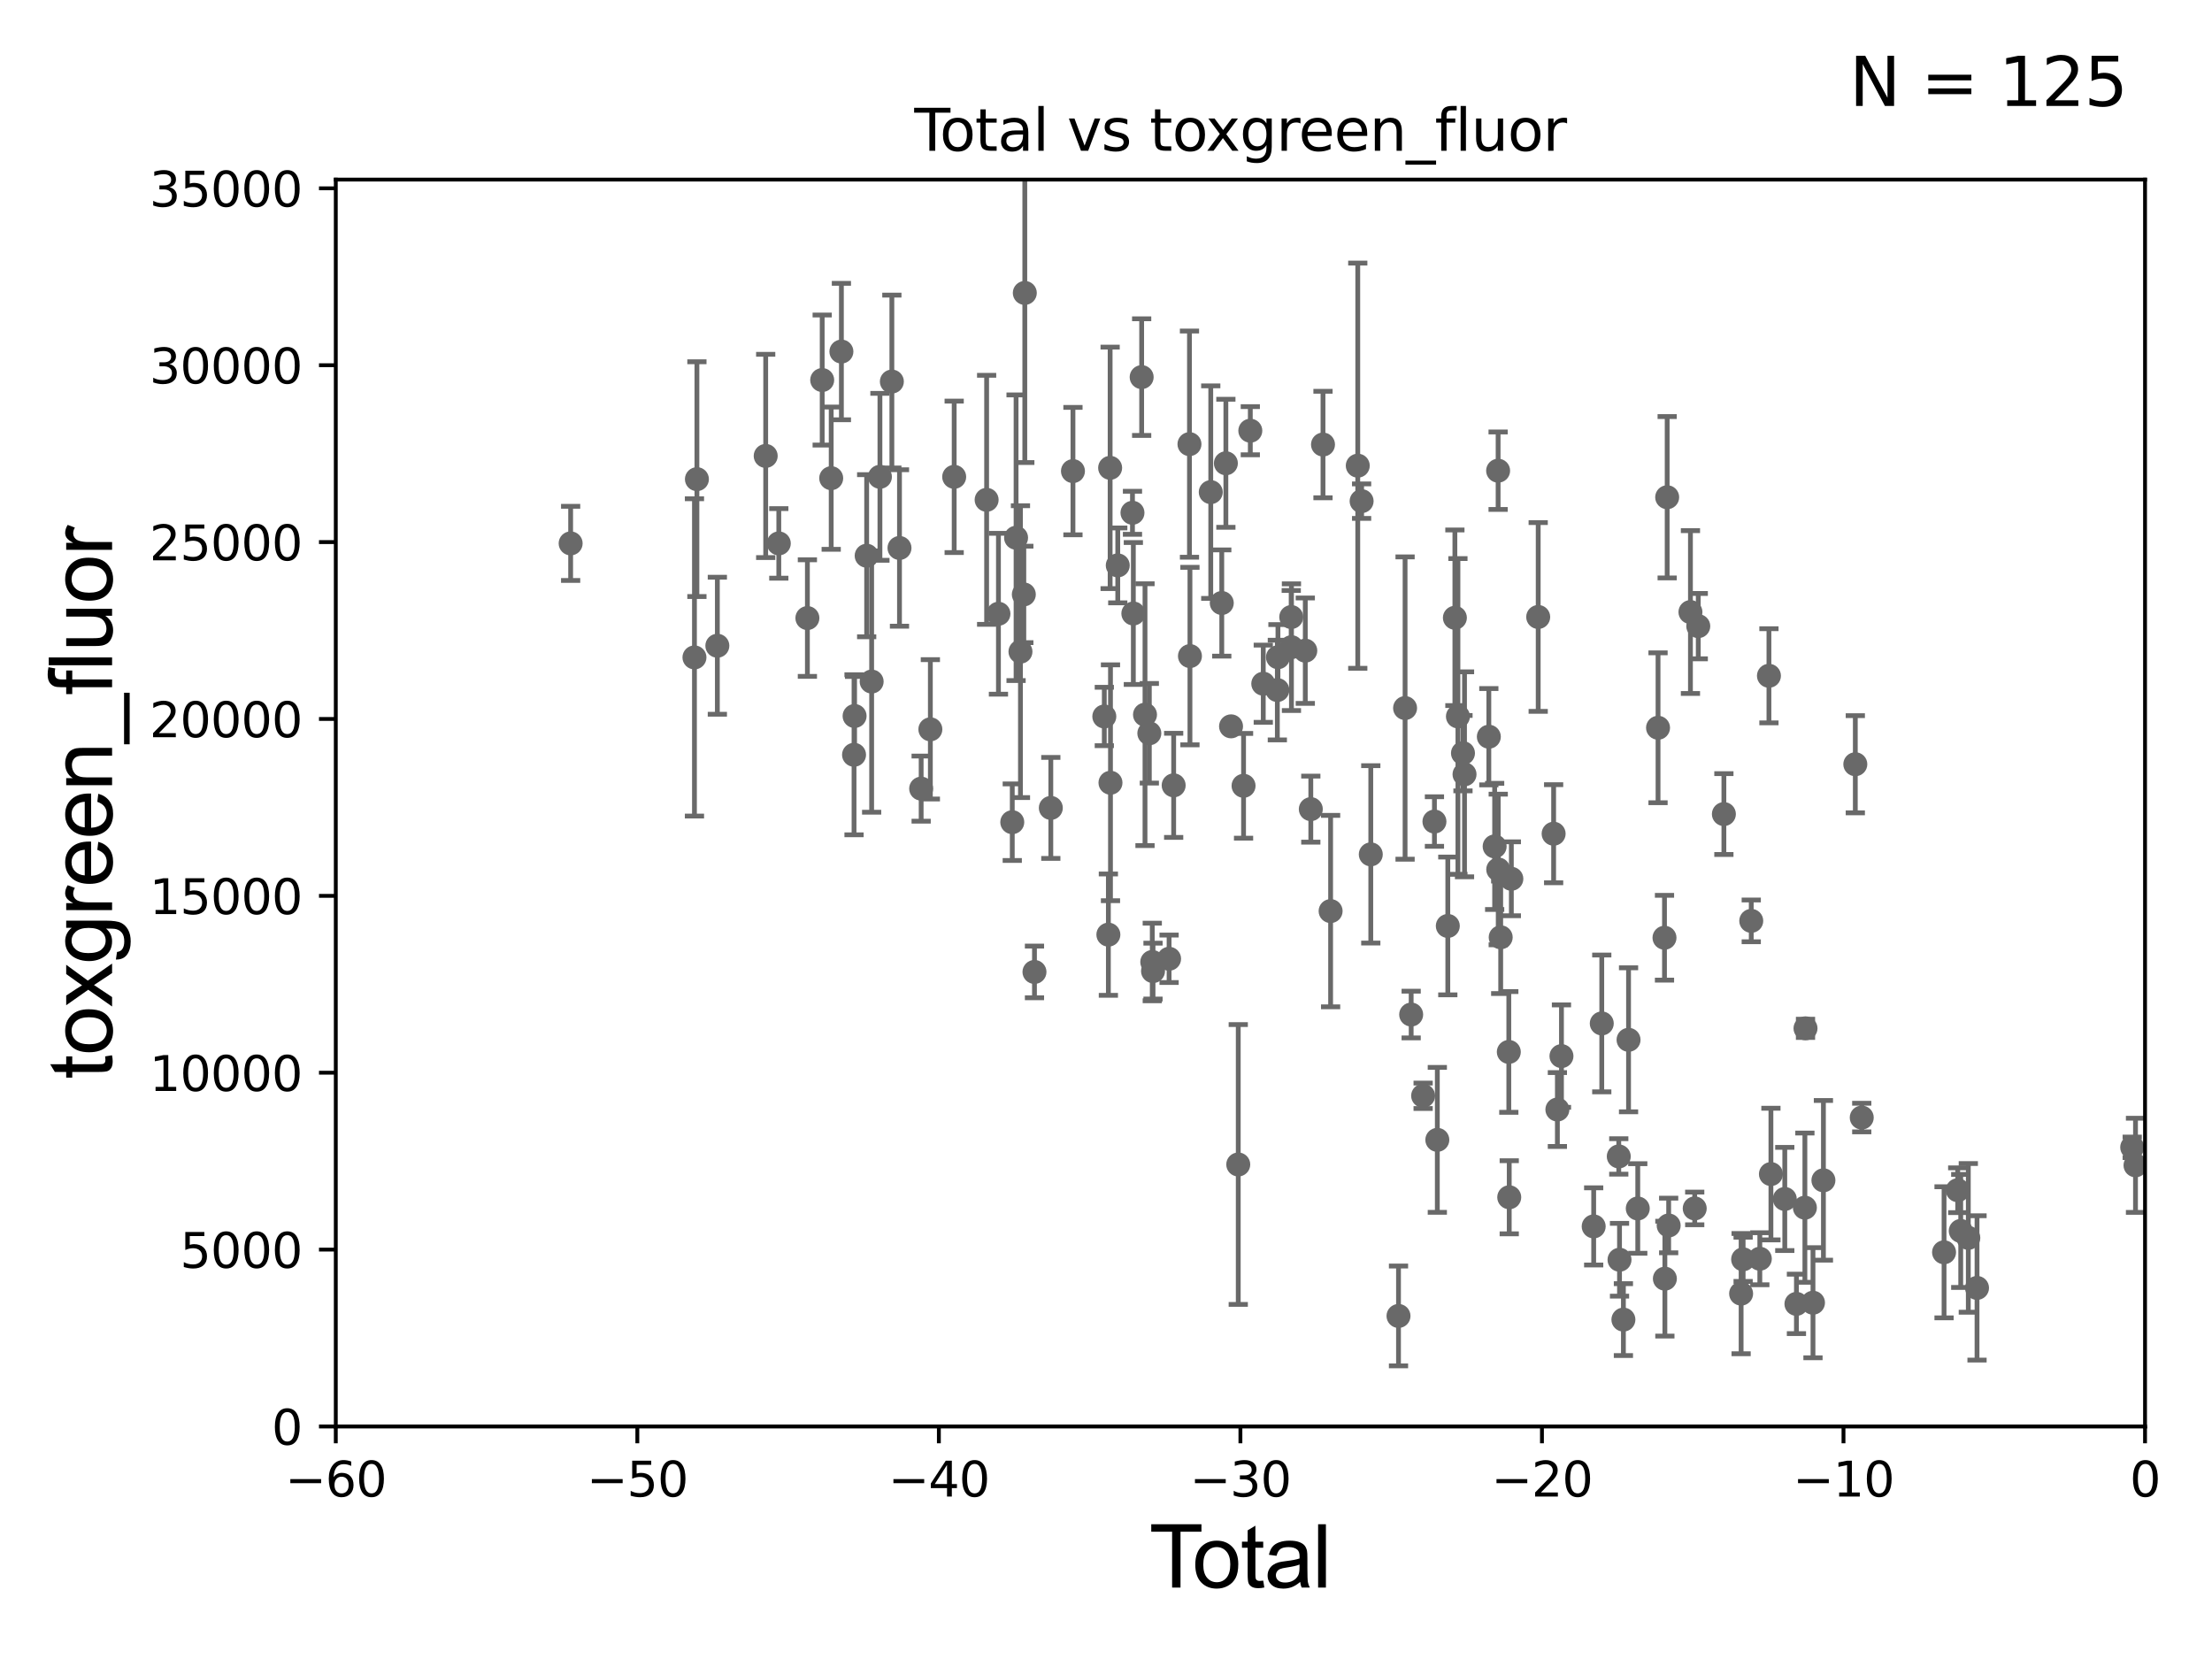 <?xml version="1.0" encoding="utf-8" standalone="no"?>
<!DOCTYPE svg PUBLIC "-//W3C//DTD SVG 1.1//EN"
  "http://www.w3.org/Graphics/SVG/1.1/DTD/svg11.dtd">
<svg xmlns:xlink="http://www.w3.org/1999/xlink" width="460.8pt" height="345.6pt" viewBox="0 0 460.8 345.6" xmlns="http://www.w3.org/2000/svg" version="1.1">
 <defs>
  <style type="text/css">*{stroke-linejoin: round; stroke-linecap: butt}</style>
 </defs>
 <g id="figure_1">
  <g id="patch_1">
   <path d="M 0 345.6 
L 460.8 345.6 
L 460.8 0 
L 0 0 
z
" style="fill: #ffffff"/>
  </g>
  <g id="axes_1">
   <g id="patch_2">
    <path d="M 69.95 297.16 
L 446.85 297.16 
L 446.85 37.411 
L 69.95 37.411 
z
" style="fill: #ffffff"/>
   </g>
   <g id="PathCollection_1">
    <defs>
     <path id="mfe93010465" d="M 0 1.118 
C 0.297 1.118 0.581 1 0.791 0.791 
C 1 0.581 1.118 0.297 1.118 0 
C 1.118 -0.297 1 -0.581 0.791 -0.791 
C 0.581 -1 0.297 -1.118 0 -1.118 
C -0.297 -1.118 -0.581 -1 -0.791 -0.791 
C -1 -0.581 -1.118 -0.297 -1.118 0 
C -1.118 0.297 -1 0.581 -0.791 0.791 
C -0.581 1 -0.297 1.118 0 1.118 
z
" style="stroke: #696969"/>
    </defs>
    <g clip-path="url(#p152cda959c)">
     <use xlink:href="#mfe93010465" x="118.875" y="113.199" style="fill: #696969; stroke: #696969"/>
     <use xlink:href="#mfe93010465" x="331.993" y="255.483" style="fill: #696969; stroke: #696969"/>
     <use xlink:href="#mfe93010465" x="325.281" y="220.006" style="fill: #696969; stroke: #696969"/>
     <use xlink:href="#mfe93010465" x="324.432" y="231.135" style="fill: #696969; stroke: #696969"/>
     <use xlink:href="#mfe93010465" x="323.649" y="173.68" style="fill: #696969; stroke: #696969"/>
     <use xlink:href="#mfe93010465" x="320.435" y="128.528" style="fill: #696969; stroke: #696969"/>
     <use xlink:href="#mfe93010465" x="314.841" y="183.067" style="fill: #696969; stroke: #696969"/>
     <use xlink:href="#mfe93010465" x="314.402" y="249.414" style="fill: #696969; stroke: #696969"/>
     <use xlink:href="#mfe93010465" x="314.313" y="219.137" style="fill: #696969; stroke: #696969"/>
     <use xlink:href="#mfe93010465" x="312.623" y="195.257" style="fill: #696969; stroke: #696969"/>
     <use xlink:href="#mfe93010465" x="312.11" y="181.126" style="fill: #696969; stroke: #696969"/>
     <use xlink:href="#mfe93010465" x="312.085" y="98.055" style="fill: #696969; stroke: #696969"/>
     <use xlink:href="#mfe93010465" x="311.363" y="176.321" style="fill: #696969; stroke: #696969"/>
     <use xlink:href="#mfe93010465" x="310.152" y="153.471" style="fill: #696969; stroke: #696969"/>
     <use xlink:href="#mfe93010465" x="305.087" y="161.305" style="fill: #696969; stroke: #696969"/>
     <use xlink:href="#mfe93010465" x="304.765" y="156.897" style="fill: #696969; stroke: #696969"/>
     <use xlink:href="#mfe93010465" x="303.713" y="149.245" style="fill: #696969; stroke: #696969"/>
     <use xlink:href="#mfe93010465" x="303.08" y="128.694" style="fill: #696969; stroke: #696969"/>
     <use xlink:href="#mfe93010465" x="301.605" y="192.892" style="fill: #696969; stroke: #696969"/>
     <use xlink:href="#mfe93010465" x="299.421" y="237.453" style="fill: #696969; stroke: #696969"/>
     <use xlink:href="#mfe93010465" x="298.82" y="171.144" style="fill: #696969; stroke: #696969"/>
     <use xlink:href="#mfe93010465" x="296.464" y="228.27" style="fill: #696969; stroke: #696969"/>
     <use xlink:href="#mfe93010465" x="293.972" y="211.348" style="fill: #696969; stroke: #696969"/>
     <use xlink:href="#mfe93010465" x="292.704" y="147.5" style="fill: #696969; stroke: #696969"/>
     <use xlink:href="#mfe93010465" x="291.334" y="274.138" style="fill: #696969; stroke: #696969"/>
     <use xlink:href="#mfe93010465" x="285.56" y="177.98" style="fill: #696969; stroke: #696969"/>
     <use xlink:href="#mfe93010465" x="283.649" y="104.399" style="fill: #696969; stroke: #696969"/>
     <use xlink:href="#mfe93010465" x="282.848" y="97.008" style="fill: #696969; stroke: #696969"/>
     <use xlink:href="#mfe93010465" x="444.178" y="239.004" style="fill: #696969; stroke: #696969"/>
     <use xlink:href="#mfe93010465" x="275.604" y="92.606" style="fill: #696969; stroke: #696969"/>
     <use xlink:href="#mfe93010465" x="333.678" y="213.2" style="fill: #696969; stroke: #696969"/>
     <use xlink:href="#mfe93010465" x="337.219" y="240.906" style="fill: #696969; stroke: #696969"/>
     <use xlink:href="#mfe93010465" x="337.375" y="262.429" style="fill: #696969; stroke: #696969"/>
     <use xlink:href="#mfe93010465" x="338.185" y="274.899" style="fill: #696969; stroke: #696969"/>
     <use xlink:href="#mfe93010465" x="411.851" y="268.298" style="fill: #696969; stroke: #696969"/>
     <use xlink:href="#mfe93010465" x="410.035" y="257.871" style="fill: #696969; stroke: #696969"/>
     <use xlink:href="#mfe93010465" x="408.457" y="256.425" style="fill: #696969; stroke: #696969"/>
     <use xlink:href="#mfe93010465" x="407.827" y="247.946" style="fill: #696969; stroke: #696969"/>
     <use xlink:href="#mfe93010465" x="404.982" y="260.876" style="fill: #696969; stroke: #696969"/>
     <use xlink:href="#mfe93010465" x="387.835" y="232.809" style="fill: #696969; stroke: #696969"/>
     <use xlink:href="#mfe93010465" x="386.496" y="159.204" style="fill: #696969; stroke: #696969"/>
     <use xlink:href="#mfe93010465" x="379.852" y="245.88" style="fill: #696969; stroke: #696969"/>
     <use xlink:href="#mfe93010465" x="377.678" y="271.381" style="fill: #696969; stroke: #696969"/>
     <use xlink:href="#mfe93010465" x="376.12" y="214.22" style="fill: #696969; stroke: #696969"/>
     <use xlink:href="#mfe93010465" x="375.992" y="251.58" style="fill: #696969; stroke: #696969"/>
     <use xlink:href="#mfe93010465" x="374.23" y="271.623" style="fill: #696969; stroke: #696969"/>
     <use xlink:href="#mfe93010465" x="371.802" y="249.767" style="fill: #696969; stroke: #696969"/>
     <use xlink:href="#mfe93010465" x="368.915" y="244.579" style="fill: #696969; stroke: #696969"/>
     <use xlink:href="#mfe93010465" x="273.065" y="168.556" style="fill: #696969; stroke: #696969"/>
     <use xlink:href="#mfe93010465" x="368.502" y="140.78" style="fill: #696969; stroke: #696969"/>
     <use xlink:href="#mfe93010465" x="364.817" y="191.835" style="fill: #696969; stroke: #696969"/>
     <use xlink:href="#mfe93010465" x="363.126" y="262.34" style="fill: #696969; stroke: #696969"/>
     <use xlink:href="#mfe93010465" x="362.706" y="269.485" style="fill: #696969; stroke: #696969"/>
     <use xlink:href="#mfe93010465" x="359.117" y="169.586" style="fill: #696969; stroke: #696969"/>
     <use xlink:href="#mfe93010465" x="353.779" y="130.437" style="fill: #696969; stroke: #696969"/>
     <use xlink:href="#mfe93010465" x="353.041" y="251.735" style="fill: #696969; stroke: #696969"/>
     <use xlink:href="#mfe93010465" x="352.151" y="127.504" style="fill: #696969; stroke: #696969"/>
     <use xlink:href="#mfe93010465" x="347.613" y="255.289" style="fill: #696969; stroke: #696969"/>
     <use xlink:href="#mfe93010465" x="347.303" y="103.583" style="fill: #696969; stroke: #696969"/>
     <use xlink:href="#mfe93010465" x="346.824" y="266.37" style="fill: #696969; stroke: #696969"/>
     <use xlink:href="#mfe93010465" x="346.744" y="195.348" style="fill: #696969; stroke: #696969"/>
     <use xlink:href="#mfe93010465" x="345.4" y="151.608" style="fill: #696969; stroke: #696969"/>
     <use xlink:href="#mfe93010465" x="341.177" y="251.749" style="fill: #696969; stroke: #696969"/>
     <use xlink:href="#mfe93010465" x="339.257" y="216.612" style="fill: #696969; stroke: #696969"/>
     <use xlink:href="#mfe93010465" x="366.604" y="262.218" style="fill: #696969; stroke: #696969"/>
     <use xlink:href="#mfe93010465" x="271.917" y="135.545" style="fill: #696969; stroke: #696969"/>
     <use xlink:href="#mfe93010465" x="277.191" y="189.796" style="fill: #696969; stroke: #696969"/>
     <use xlink:href="#mfe93010465" x="268.99" y="128.542" style="fill: #696969; stroke: #696969"/>
     <use xlink:href="#mfe93010465" x="269.032" y="134.821" style="fill: #696969; stroke: #696969"/>
     <use xlink:href="#mfe93010465" x="230.048" y="149.256" style="fill: #696969; stroke: #696969"/>
     <use xlink:href="#mfe93010465" x="223.516" y="98.139" style="fill: #696969; stroke: #696969"/>
     <use xlink:href="#mfe93010465" x="218.905" y="168.304" style="fill: #696969; stroke: #696969"/>
     <use xlink:href="#mfe93010465" x="215.5" y="202.474" style="fill: #696969; stroke: #696969"/>
     <use xlink:href="#mfe93010465" x="213.486" y="61.025" style="fill: #696969; stroke: #696969"/>
     <use xlink:href="#mfe93010465" x="213.281" y="123.829" style="fill: #696969; stroke: #696969"/>
     <use xlink:href="#mfe93010465" x="212.581" y="135.749" style="fill: #696969; stroke: #696969"/>
     <use xlink:href="#mfe93010465" x="211.666" y="112.022" style="fill: #696969; stroke: #696969"/>
     <use xlink:href="#mfe93010465" x="210.874" y="171.276" style="fill: #696969; stroke: #696969"/>
     <use xlink:href="#mfe93010465" x="207.994" y="127.858" style="fill: #696969; stroke: #696969"/>
     <use xlink:href="#mfe93010465" x="205.533" y="104.123" style="fill: #696969; stroke: #696969"/>
     <use xlink:href="#mfe93010465" x="198.773" y="99.335" style="fill: #696969; stroke: #696969"/>
     <use xlink:href="#mfe93010465" x="193.811" y="151.933" style="fill: #696969; stroke: #696969"/>
     <use xlink:href="#mfe93010465" x="191.894" y="164.285" style="fill: #696969; stroke: #696969"/>
     <use xlink:href="#mfe93010465" x="187.38" y="114.153" style="fill: #696969; stroke: #696969"/>
     <use xlink:href="#mfe93010465" x="185.791" y="79.485" style="fill: #696969; stroke: #696969"/>
     <use xlink:href="#mfe93010465" x="144.669" y="136.951" style="fill: #696969; stroke: #696969"/>
     <use xlink:href="#mfe93010465" x="145.18" y="99.816" style="fill: #696969; stroke: #696969"/>
     <use xlink:href="#mfe93010465" x="149.438" y="134.52" style="fill: #696969; stroke: #696969"/>
     <use xlink:href="#mfe93010465" x="159.509" y="94.978" style="fill: #696969; stroke: #696969"/>
     <use xlink:href="#mfe93010465" x="162.239" y="113.2" style="fill: #696969; stroke: #696969"/>
     <use xlink:href="#mfe93010465" x="168.195" y="128.754" style="fill: #696969; stroke: #696969"/>
     <use xlink:href="#mfe93010465" x="230.895" y="194.704" style="fill: #696969; stroke: #696969"/>
     <use xlink:href="#mfe93010465" x="171.278" y="79.167" style="fill: #696969; stroke: #696969"/>
     <use xlink:href="#mfe93010465" x="175.279" y="73.236" style="fill: #696969; stroke: #696969"/>
     <use xlink:href="#mfe93010465" x="177.912" y="157.235" style="fill: #696969; stroke: #696969"/>
     <use xlink:href="#mfe93010465" x="178.027" y="149.157" style="fill: #696969; stroke: #696969"/>
     <use xlink:href="#mfe93010465" x="180.543" y="115.767" style="fill: #696969; stroke: #696969"/>
     <use xlink:href="#mfe93010465" x="181.58" y="141.982" style="fill: #696969; stroke: #696969"/>
     <use xlink:href="#mfe93010465" x="183.306" y="99.328" style="fill: #696969; stroke: #696969"/>
     <use xlink:href="#mfe93010465" x="173.154" y="99.614" style="fill: #696969; stroke: #696969"/>
     <use xlink:href="#mfe93010465" x="231.261" y="97.461" style="fill: #696969; stroke: #696969"/>
     <use xlink:href="#mfe93010465" x="444.865" y="242.756" style="fill: #696969; stroke: #696969"/>
     <use xlink:href="#mfe93010465" x="232.851" y="117.781" style="fill: #696969; stroke: #696969"/>
     <use xlink:href="#mfe93010465" x="257.951" y="242.584" style="fill: #696969; stroke: #696969"/>
     <use xlink:href="#mfe93010465" x="254.517" y="125.617" style="fill: #696969; stroke: #696969"/>
     <use xlink:href="#mfe93010465" x="252.223" y="102.518" style="fill: #696969; stroke: #696969"/>
     <use xlink:href="#mfe93010465" x="259.056" y="163.697" style="fill: #696969; stroke: #696969"/>
     <use xlink:href="#mfe93010465" x="231.334" y="163.062" style="fill: #696969; stroke: #696969"/>
     <use xlink:href="#mfe93010465" x="247.888" y="136.674" style="fill: #696969; stroke: #696969"/>
     <use xlink:href="#mfe93010465" x="247.788" y="92.52" style="fill: #696969; stroke: #696969"/>
     <use xlink:href="#mfe93010465" x="244.496" y="163.602" style="fill: #696969; stroke: #696969"/>
     <use xlink:href="#mfe93010465" x="243.542" y="199.731" style="fill: #696969; stroke: #696969"/>
     <use xlink:href="#mfe93010465" x="260.462" y="89.723" style="fill: #696969; stroke: #696969"/>
     <use xlink:href="#mfe93010465" x="255.372" y="96.508" style="fill: #696969; stroke: #696969"/>
     <use xlink:href="#mfe93010465" x="240.196" y="202.296" style="fill: #696969; stroke: #696969"/>
     <use xlink:href="#mfe93010465" x="263.163" y="142.429" style="fill: #696969; stroke: #696969"/>
     <use xlink:href="#mfe93010465" x="239.427" y="152.757" style="fill: #696969; stroke: #696969"/>
     <use xlink:href="#mfe93010465" x="238.526" y="148.879" style="fill: #696969; stroke: #696969"/>
     <use xlink:href="#mfe93010465" x="237.829" y="78.559" style="fill: #696969; stroke: #696969"/>
     <use xlink:href="#mfe93010465" x="236.097" y="127.804" style="fill: #696969; stroke: #696969"/>
     <use xlink:href="#mfe93010465" x="266.094" y="143.749" style="fill: #696969; stroke: #696969"/>
     <use xlink:href="#mfe93010465" x="235.915" y="106.821" style="fill: #696969; stroke: #696969"/>
     <use xlink:href="#mfe93010465" x="266.22" y="136.912" style="fill: #696969; stroke: #696969"/>
     <use xlink:href="#mfe93010465" x="240.039" y="200.396" style="fill: #696969; stroke: #696969"/>
     <use xlink:href="#mfe93010465" x="256.448" y="151.31" style="fill: #696969; stroke: #696969"/>
    </g>
   </g>
   <g id="matplotlib.axis_1">
    <g id="xtick_1">
     <g id="line2d_1">
      <defs>
       <path id="mfda06e31bb" d="M 0 0 
L 0 3.5 
" style="stroke: #000000; stroke-width: 0.8"/>
      </defs>
      <g>
       <use xlink:href="#mfda06e31bb" x="69.95" y="297.16" style="stroke: #000000; stroke-width: 0.8"/>
      </g>
     </g>
     <g id="text_1">
      <!-- −60 -->
      <g transform="translate(59.398 311.758)scale(0.1 -0.1)">
       <defs>
        <path id="DejaVuSans-2212" d="M 678 2272 
L 4684 2272 
L 4684 1741 
L 678 1741 
L 678 2272 
z
" transform="scale(0.016)"/>
        <path id="DejaVuSans-36" d="M 2113 2584 
Q 1688 2584 1439 2293 
Q 1191 2003 1191 1497 
Q 1191 994 1439 701 
Q 1688 409 2113 409 
Q 2538 409 2786 701 
Q 3034 994 3034 1497 
Q 3034 2003 2786 2293 
Q 2538 2584 2113 2584 
z
M 3366 4563 
L 3366 3988 
Q 3128 4100 2886 4159 
Q 2644 4219 2406 4219 
Q 1781 4219 1451 3797 
Q 1122 3375 1075 2522 
Q 1259 2794 1537 2939 
Q 1816 3084 2150 3084 
Q 2853 3084 3261 2657 
Q 3669 2231 3669 1497 
Q 3669 778 3244 343 
Q 2819 -91 2113 -91 
Q 1303 -91 875 529 
Q 447 1150 447 2328 
Q 447 3434 972 4092 
Q 1497 4750 2381 4750 
Q 2619 4750 2861 4703 
Q 3103 4656 3366 4563 
z
" transform="scale(0.016)"/>
        <path id="DejaVuSans-30" d="M 2034 4250 
Q 1547 4250 1301 3770 
Q 1056 3291 1056 2328 
Q 1056 1369 1301 889 
Q 1547 409 2034 409 
Q 2525 409 2770 889 
Q 3016 1369 3016 2328 
Q 3016 3291 2770 3770 
Q 2525 4250 2034 4250 
z
M 2034 4750 
Q 2819 4750 3233 4129 
Q 3647 3509 3647 2328 
Q 3647 1150 3233 529 
Q 2819 -91 2034 -91 
Q 1250 -91 836 529 
Q 422 1150 422 2328 
Q 422 3509 836 4129 
Q 1250 4750 2034 4750 
z
" transform="scale(0.016)"/>
       </defs>
       <use xlink:href="#DejaVuSans-2212"/>
       <use xlink:href="#DejaVuSans-36" x="83.789"/>
       <use xlink:href="#DejaVuSans-30" x="147.412"/>
      </g>
     </g>
    </g>
    <g id="xtick_2">
     <g id="line2d_2">
      <g>
       <use xlink:href="#mfda06e31bb" x="132.767" y="297.16" style="stroke: #000000; stroke-width: 0.8"/>
      </g>
     </g>
     <g id="text_2">
      <!-- −50 -->
      <g transform="translate(122.214 311.758)scale(0.1 -0.1)">
       <defs>
        <path id="DejaVuSans-35" d="M 691 4666 
L 3169 4666 
L 3169 4134 
L 1269 4134 
L 1269 2991 
Q 1406 3038 1543 3061 
Q 1681 3084 1819 3084 
Q 2600 3084 3056 2656 
Q 3513 2228 3513 1497 
Q 3513 744 3044 326 
Q 2575 -91 1722 -91 
Q 1428 -91 1123 -41 
Q 819 9 494 109 
L 494 744 
Q 775 591 1075 516 
Q 1375 441 1709 441 
Q 2250 441 2565 725 
Q 2881 1009 2881 1497 
Q 2881 1984 2565 2268 
Q 2250 2553 1709 2553 
Q 1456 2553 1204 2497 
Q 953 2441 691 2322 
L 691 4666 
z
" transform="scale(0.016)"/>
       </defs>
       <use xlink:href="#DejaVuSans-2212"/>
       <use xlink:href="#DejaVuSans-35" x="83.789"/>
       <use xlink:href="#DejaVuSans-30" x="147.412"/>
      </g>
     </g>
    </g>
    <g id="xtick_3">
     <g id="line2d_3">
      <g>
       <use xlink:href="#mfda06e31bb" x="195.583" y="297.16" style="stroke: #000000; stroke-width: 0.8"/>
      </g>
     </g>
     <g id="text_3">
      <!-- −40 -->
      <g transform="translate(185.031 311.758)scale(0.1 -0.1)">
       <defs>
        <path id="DejaVuSans-34" d="M 2419 4116 
L 825 1625 
L 2419 1625 
L 2419 4116 
z
M 2253 4666 
L 3047 4666 
L 3047 1625 
L 3713 1625 
L 3713 1100 
L 3047 1100 
L 3047 0 
L 2419 0 
L 2419 1100 
L 313 1100 
L 313 1709 
L 2253 4666 
z
" transform="scale(0.016)"/>
       </defs>
       <use xlink:href="#DejaVuSans-2212"/>
       <use xlink:href="#DejaVuSans-34" x="83.789"/>
       <use xlink:href="#DejaVuSans-30" x="147.412"/>
      </g>
     </g>
    </g>
    <g id="xtick_4">
     <g id="line2d_4">
      <g>
       <use xlink:href="#mfda06e31bb" x="258.4" y="297.16" style="stroke: #000000; stroke-width: 0.8"/>
      </g>
     </g>
     <g id="text_4">
      <!-- −30 -->
      <g transform="translate(247.848 311.758)scale(0.1 -0.1)">
       <defs>
        <path id="DejaVuSans-33" d="M 2597 2516 
Q 3050 2419 3304 2112 
Q 3559 1806 3559 1356 
Q 3559 666 3084 287 
Q 2609 -91 1734 -91 
Q 1441 -91 1130 -33 
Q 819 25 488 141 
L 488 750 
Q 750 597 1062 519 
Q 1375 441 1716 441 
Q 2309 441 2620 675 
Q 2931 909 2931 1356 
Q 2931 1769 2642 2001 
Q 2353 2234 1838 2234 
L 1294 2234 
L 1294 2753 
L 1863 2753 
Q 2328 2753 2575 2939 
Q 2822 3125 2822 3475 
Q 2822 3834 2567 4026 
Q 2313 4219 1838 4219 
Q 1578 4219 1281 4162 
Q 984 4106 628 3988 
L 628 4550 
Q 988 4650 1302 4700 
Q 1616 4750 1894 4750 
Q 2613 4750 3031 4423 
Q 3450 4097 3450 3541 
Q 3450 3153 3228 2886 
Q 3006 2619 2597 2516 
z
" transform="scale(0.016)"/>
       </defs>
       <use xlink:href="#DejaVuSans-2212"/>
       <use xlink:href="#DejaVuSans-33" x="83.789"/>
       <use xlink:href="#DejaVuSans-30" x="147.412"/>
      </g>
     </g>
    </g>
    <g id="xtick_5">
     <g id="line2d_5">
      <g>
       <use xlink:href="#mfda06e31bb" x="321.217" y="297.16" style="stroke: #000000; stroke-width: 0.8"/>
      </g>
     </g>
     <g id="text_5">
      <!-- −20 -->
      <g transform="translate(310.664 311.758)scale(0.1 -0.1)">
       <defs>
        <path id="DejaVuSans-32" d="M 1228 531 
L 3431 531 
L 3431 0 
L 469 0 
L 469 531 
Q 828 903 1448 1529 
Q 2069 2156 2228 2338 
Q 2531 2678 2651 2914 
Q 2772 3150 2772 3378 
Q 2772 3750 2511 3984 
Q 2250 4219 1831 4219 
Q 1534 4219 1204 4116 
Q 875 4013 500 3803 
L 500 4441 
Q 881 4594 1212 4672 
Q 1544 4750 1819 4750 
Q 2544 4750 2975 4387 
Q 3406 4025 3406 3419 
Q 3406 3131 3298 2873 
Q 3191 2616 2906 2266 
Q 2828 2175 2409 1742 
Q 1991 1309 1228 531 
z
" transform="scale(0.016)"/>
       </defs>
       <use xlink:href="#DejaVuSans-2212"/>
       <use xlink:href="#DejaVuSans-32" x="83.789"/>
       <use xlink:href="#DejaVuSans-30" x="147.412"/>
      </g>
     </g>
    </g>
    <g id="xtick_6">
     <g id="line2d_6">
      <g>
       <use xlink:href="#mfda06e31bb" x="384.033" y="297.16" style="stroke: #000000; stroke-width: 0.8"/>
      </g>
     </g>
     <g id="text_6">
      <!-- −10 -->
      <g transform="translate(373.481 311.758)scale(0.1 -0.1)">
       <defs>
        <path id="DejaVuSans-31" d="M 794 531 
L 1825 531 
L 1825 4091 
L 703 3866 
L 703 4441 
L 1819 4666 
L 2450 4666 
L 2450 531 
L 3481 531 
L 3481 0 
L 794 0 
L 794 531 
z
" transform="scale(0.016)"/>
       </defs>
       <use xlink:href="#DejaVuSans-2212"/>
       <use xlink:href="#DejaVuSans-31" x="83.789"/>
       <use xlink:href="#DejaVuSans-30" x="147.412"/>
      </g>
     </g>
    </g>
    <g id="xtick_7">
     <g id="line2d_7">
      <g>
       <use xlink:href="#mfda06e31bb" x="446.85" y="297.16" style="stroke: #000000; stroke-width: 0.8"/>
      </g>
     </g>
     <g id="text_7">
      <!-- 0 -->
      <g transform="translate(443.669 311.758)scale(0.1 -0.1)">
       <use xlink:href="#DejaVuSans-30"/>
      </g>
     </g>
    </g>
    <g id="text_8">
     <!-- Total -->
     <g transform="translate(239.395 330.722)scale(0.18 -0.18)">
      <defs>
       <path id="ArialMT-54" d="M 1659 0 
L 1659 4041 
L 150 4041 
L 150 4581 
L 3781 4581 
L 3781 4041 
L 2266 4041 
L 2266 0 
L 1659 0 
z
" transform="scale(0.016)"/>
       <path id="ArialMT-6f" d="M 213 1659 
Q 213 2581 725 3025 
Q 1153 3394 1769 3394 
Q 2453 3394 2887 2945 
Q 3322 2497 3322 1706 
Q 3322 1066 3130 698 
Q 2938 331 2570 128 
Q 2203 -75 1769 -75 
Q 1072 -75 642 372 
Q 213 819 213 1659 
z
M 791 1659 
Q 791 1022 1069 705 
Q 1347 388 1769 388 
Q 2188 388 2466 706 
Q 2744 1025 2744 1678 
Q 2744 2294 2464 2611 
Q 2184 2928 1769 2928 
Q 1347 2928 1069 2612 
Q 791 2297 791 1659 
z
" transform="scale(0.016)"/>
       <path id="ArialMT-74" d="M 1650 503 
L 1731 6 
Q 1494 -44 1306 -44 
Q 1000 -44 831 53 
Q 663 150 594 308 
Q 525 466 525 972 
L 525 2881 
L 113 2881 
L 113 3319 
L 525 3319 
L 525 4141 
L 1084 4478 
L 1084 3319 
L 1650 3319 
L 1650 2881 
L 1084 2881 
L 1084 941 
Q 1084 700 1114 631 
Q 1144 563 1211 522 
Q 1278 481 1403 481 
Q 1497 481 1650 503 
z
" transform="scale(0.016)"/>
       <path id="ArialMT-61" d="M 2588 409 
Q 2275 144 1986 34 
Q 1697 -75 1366 -75 
Q 819 -75 525 192 
Q 231 459 231 875 
Q 231 1119 342 1320 
Q 453 1522 633 1644 
Q 813 1766 1038 1828 
Q 1203 1872 1538 1913 
Q 2219 1994 2541 2106 
Q 2544 2222 2544 2253 
Q 2544 2597 2384 2738 
Q 2169 2928 1744 2928 
Q 1347 2928 1158 2789 
Q 969 2650 878 2297 
L 328 2372 
Q 403 2725 575 2942 
Q 747 3159 1072 3276 
Q 1397 3394 1825 3394 
Q 2250 3394 2515 3294 
Q 2781 3194 2906 3042 
Q 3031 2891 3081 2659 
Q 3109 2516 3109 2141 
L 3109 1391 
Q 3109 606 3145 398 
Q 3181 191 3288 0 
L 2700 0 
Q 2613 175 2588 409 
z
M 2541 1666 
Q 2234 1541 1622 1453 
Q 1275 1403 1131 1340 
Q 988 1278 909 1158 
Q 831 1038 831 891 
Q 831 666 1001 516 
Q 1172 366 1500 366 
Q 1825 366 2078 508 
Q 2331 650 2450 897 
Q 2541 1088 2541 1459 
L 2541 1666 
z
" transform="scale(0.016)"/>
       <path id="ArialMT-6c" d="M 409 0 
L 409 4581 
L 972 4581 
L 972 0 
L 409 0 
z
" transform="scale(0.016)"/>
      </defs>
      <use xlink:href="#ArialMT-54"/>
      <use xlink:href="#ArialMT-6f" x="49.959"/>
      <use xlink:href="#ArialMT-74" x="105.574"/>
      <use xlink:href="#ArialMT-61" x="133.357"/>
      <use xlink:href="#ArialMT-6c" x="188.973"/>
     </g>
    </g>
   </g>
   <g id="matplotlib.axis_2">
    <g id="ytick_1">
     <g id="line2d_8">
      <defs>
       <path id="mdb402b4e16" d="M 0 0 
L -3.5 0 
" style="stroke: #000000; stroke-width: 0.8"/>
      </defs>
      <g>
       <use xlink:href="#mdb402b4e16" x="69.95" y="297.16" style="stroke: #000000; stroke-width: 0.8"/>
      </g>
     </g>
     <g id="text_9">
      <!-- 0 -->
      <g transform="translate(56.587 300.959)scale(0.1 -0.1)">
       <use xlink:href="#DejaVuSans-30"/>
      </g>
     </g>
    </g>
    <g id="ytick_2">
     <g id="line2d_9">
      <g>
       <use xlink:href="#mdb402b4e16" x="69.95" y="260.313" style="stroke: #000000; stroke-width: 0.8"/>
      </g>
     </g>
     <g id="text_10">
      <!-- 5000 -->
      <g transform="translate(37.5 264.112)scale(0.1 -0.1)">
       <use xlink:href="#DejaVuSans-35"/>
       <use xlink:href="#DejaVuSans-30" x="63.623"/>
       <use xlink:href="#DejaVuSans-30" x="127.246"/>
       <use xlink:href="#DejaVuSans-30" x="190.869"/>
      </g>
     </g>
    </g>
    <g id="ytick_3">
     <g id="line2d_10">
      <g>
       <use xlink:href="#mdb402b4e16" x="69.95" y="223.467" style="stroke: #000000; stroke-width: 0.8"/>
      </g>
     </g>
     <g id="text_11">
      <!-- 10000 -->
      <g transform="translate(31.137 227.266)scale(0.1 -0.1)">
       <use xlink:href="#DejaVuSans-31"/>
       <use xlink:href="#DejaVuSans-30" x="63.623"/>
       <use xlink:href="#DejaVuSans-30" x="127.246"/>
       <use xlink:href="#DejaVuSans-30" x="190.869"/>
       <use xlink:href="#DejaVuSans-30" x="254.492"/>
      </g>
     </g>
    </g>
    <g id="ytick_4">
     <g id="line2d_11">
      <g>
       <use xlink:href="#mdb402b4e16" x="69.95" y="186.62" style="stroke: #000000; stroke-width: 0.8"/>
      </g>
     </g>
     <g id="text_12">
      <!-- 15000 -->
      <g transform="translate(31.137 190.419)scale(0.1 -0.1)">
       <use xlink:href="#DejaVuSans-31"/>
       <use xlink:href="#DejaVuSans-35" x="63.623"/>
       <use xlink:href="#DejaVuSans-30" x="127.246"/>
       <use xlink:href="#DejaVuSans-30" x="190.869"/>
       <use xlink:href="#DejaVuSans-30" x="254.492"/>
      </g>
     </g>
    </g>
    <g id="ytick_5">
     <g id="line2d_12">
      <g>
       <use xlink:href="#mdb402b4e16" x="69.95" y="149.773" style="stroke: #000000; stroke-width: 0.8"/>
      </g>
     </g>
     <g id="text_13">
      <!-- 20000 -->
      <g transform="translate(31.137 153.572)scale(0.1 -0.1)">
       <use xlink:href="#DejaVuSans-32"/>
       <use xlink:href="#DejaVuSans-30" x="63.623"/>
       <use xlink:href="#DejaVuSans-30" x="127.246"/>
       <use xlink:href="#DejaVuSans-30" x="190.869"/>
       <use xlink:href="#DejaVuSans-30" x="254.492"/>
      </g>
     </g>
    </g>
    <g id="ytick_6">
     <g id="line2d_13">
      <g>
       <use xlink:href="#mdb402b4e16" x="69.95" y="112.926" style="stroke: #000000; stroke-width: 0.8"/>
      </g>
     </g>
     <g id="text_14">
      <!-- 25000 -->
      <g transform="translate(31.137 116.726)scale(0.1 -0.1)">
       <use xlink:href="#DejaVuSans-32"/>
       <use xlink:href="#DejaVuSans-35" x="63.623"/>
       <use xlink:href="#DejaVuSans-30" x="127.246"/>
       <use xlink:href="#DejaVuSans-30" x="190.869"/>
       <use xlink:href="#DejaVuSans-30" x="254.492"/>
      </g>
     </g>
    </g>
    <g id="ytick_7">
     <g id="line2d_14">
      <g>
       <use xlink:href="#mdb402b4e16" x="69.95" y="76.08" style="stroke: #000000; stroke-width: 0.8"/>
      </g>
     </g>
     <g id="text_15">
      <!-- 30000 -->
      <g transform="translate(31.137 79.879)scale(0.1 -0.1)">
       <use xlink:href="#DejaVuSans-33"/>
       <use xlink:href="#DejaVuSans-30" x="63.623"/>
       <use xlink:href="#DejaVuSans-30" x="127.246"/>
       <use xlink:href="#DejaVuSans-30" x="190.869"/>
       <use xlink:href="#DejaVuSans-30" x="254.492"/>
      </g>
     </g>
    </g>
    <g id="ytick_8">
     <g id="line2d_15">
      <g>
       <use xlink:href="#mdb402b4e16" x="69.95" y="39.233" style="stroke: #000000; stroke-width: 0.8"/>
      </g>
     </g>
     <g id="text_16">
      <!-- 35000 -->
      <g transform="translate(31.137 43.032)scale(0.1 -0.1)">
       <use xlink:href="#DejaVuSans-33"/>
       <use xlink:href="#DejaVuSans-35" x="63.623"/>
       <use xlink:href="#DejaVuSans-30" x="127.246"/>
       <use xlink:href="#DejaVuSans-30" x="190.869"/>
       <use xlink:href="#DejaVuSans-30" x="254.492"/>
      </g>
     </g>
    </g>
    <g id="text_17">
     <!-- toxgreen_fluor -->
     <g transform="translate(23.349 224.818)rotate(-90)scale(0.18 -0.18)">
      <defs>
       <path id="ArialMT-78" d="M 47 0 
L 1259 1725 
L 138 3319 
L 841 3319 
L 1350 2541 
Q 1494 2319 1581 2169 
Q 1719 2375 1834 2534 
L 2394 3319 
L 3066 3319 
L 1919 1756 
L 3153 0 
L 2463 0 
L 1781 1031 
L 1600 1309 
L 728 0 
L 47 0 
z
" transform="scale(0.016)"/>
       <path id="ArialMT-67" d="M 319 -275 
L 866 -356 
Q 900 -609 1056 -725 
Q 1266 -881 1628 -881 
Q 2019 -881 2231 -725 
Q 2444 -569 2519 -288 
Q 2563 -116 2559 434 
Q 2191 0 1641 0 
Q 956 0 581 494 
Q 206 988 206 1678 
Q 206 2153 378 2554 
Q 550 2956 876 3175 
Q 1203 3394 1644 3394 
Q 2231 3394 2613 2919 
L 2613 3319 
L 3131 3319 
L 3131 450 
Q 3131 -325 2973 -648 
Q 2816 -972 2473 -1159 
Q 2131 -1347 1631 -1347 
Q 1038 -1347 672 -1080 
Q 306 -813 319 -275 
z
M 784 1719 
Q 784 1066 1043 766 
Q 1303 466 1694 466 
Q 2081 466 2343 764 
Q 2606 1063 2606 1700 
Q 2606 2309 2336 2618 
Q 2066 2928 1684 2928 
Q 1309 2928 1046 2623 
Q 784 2319 784 1719 
z
" transform="scale(0.016)"/>
       <path id="ArialMT-72" d="M 416 0 
L 416 3319 
L 922 3319 
L 922 2816 
Q 1116 3169 1280 3281 
Q 1444 3394 1641 3394 
Q 1925 3394 2219 3213 
L 2025 2691 
Q 1819 2813 1613 2813 
Q 1428 2813 1281 2702 
Q 1134 2591 1072 2394 
Q 978 2094 978 1738 
L 978 0 
L 416 0 
z
" transform="scale(0.016)"/>
       <path id="ArialMT-65" d="M 2694 1069 
L 3275 997 
Q 3138 488 2766 206 
Q 2394 -75 1816 -75 
Q 1088 -75 661 373 
Q 234 822 234 1631 
Q 234 2469 665 2931 
Q 1097 3394 1784 3394 
Q 2450 3394 2872 2941 
Q 3294 2488 3294 1666 
Q 3294 1616 3291 1516 
L 816 1516 
Q 847 969 1125 678 
Q 1403 388 1819 388 
Q 2128 388 2347 550 
Q 2566 713 2694 1069 
z
M 847 1978 
L 2700 1978 
Q 2663 2397 2488 2606 
Q 2219 2931 1791 2931 
Q 1403 2931 1139 2672 
Q 875 2413 847 1978 
z
" transform="scale(0.016)"/>
       <path id="ArialMT-6e" d="M 422 0 
L 422 3319 
L 928 3319 
L 928 2847 
Q 1294 3394 1984 3394 
Q 2284 3394 2536 3286 
Q 2788 3178 2913 3003 
Q 3038 2828 3088 2588 
Q 3119 2431 3119 2041 
L 3119 0 
L 2556 0 
L 2556 2019 
Q 2556 2363 2490 2533 
Q 2425 2703 2258 2804 
Q 2091 2906 1866 2906 
Q 1506 2906 1245 2678 
Q 984 2450 984 1813 
L 984 0 
L 422 0 
z
" transform="scale(0.016)"/>
       <path id="ArialMT-5f" d="M -97 -1272 
L -97 -866 
L 3631 -866 
L 3631 -1272 
L -97 -1272 
z
" transform="scale(0.016)"/>
       <path id="ArialMT-66" d="M 556 0 
L 556 2881 
L 59 2881 
L 59 3319 
L 556 3319 
L 556 3672 
Q 556 4006 616 4169 
Q 697 4388 901 4523 
Q 1106 4659 1475 4659 
Q 1713 4659 2000 4603 
L 1916 4113 
Q 1741 4144 1584 4144 
Q 1328 4144 1222 4034 
Q 1116 3925 1116 3625 
L 1116 3319 
L 1763 3319 
L 1763 2881 
L 1116 2881 
L 1116 0 
L 556 0 
z
" transform="scale(0.016)"/>
       <path id="ArialMT-75" d="M 2597 0 
L 2597 488 
Q 2209 -75 1544 -75 
Q 1250 -75 995 37 
Q 741 150 617 320 
Q 494 491 444 738 
Q 409 903 409 1263 
L 409 3319 
L 972 3319 
L 972 1478 
Q 972 1038 1006 884 
Q 1059 663 1231 536 
Q 1403 409 1656 409 
Q 1909 409 2131 539 
Q 2353 669 2445 892 
Q 2538 1116 2538 1541 
L 2538 3319 
L 3100 3319 
L 3100 0 
L 2597 0 
z
" transform="scale(0.016)"/>
      </defs>
      <use xlink:href="#ArialMT-74"/>
      <use xlink:href="#ArialMT-6f" x="27.783"/>
      <use xlink:href="#ArialMT-78" x="83.398"/>
      <use xlink:href="#ArialMT-67" x="133.398"/>
      <use xlink:href="#ArialMT-72" x="189.014"/>
      <use xlink:href="#ArialMT-65" x="222.314"/>
      <use xlink:href="#ArialMT-65" x="277.93"/>
      <use xlink:href="#ArialMT-6e" x="333.545"/>
      <use xlink:href="#ArialMT-5f" x="389.16"/>
      <use xlink:href="#ArialMT-66" x="444.775"/>
      <use xlink:href="#ArialMT-6c" x="472.559"/>
      <use xlink:href="#ArialMT-75" x="494.775"/>
      <use xlink:href="#ArialMT-6f" x="550.391"/>
      <use xlink:href="#ArialMT-72" x="606.006"/>
     </g>
    </g>
   </g>
   <g id="LineCollection_1">
    <path d="M 118.875 120.924 
L 118.875 105.473 
" clip-path="url(#p152cda959c)" style="fill: none; stroke: #696969"/>
    <path d="M 331.993 263.524 
L 331.993 247.443 
" clip-path="url(#p152cda959c)" style="fill: none; stroke: #696969"/>
    <path d="M 325.281 230.674 
L 325.281 209.338 
" clip-path="url(#p152cda959c)" style="fill: none; stroke: #696969"/>
    <path d="M 324.432 238.83 
L 324.432 223.44 
" clip-path="url(#p152cda959c)" style="fill: none; stroke: #696969"/>
    <path d="M 323.649 183.899 
L 323.649 163.462 
" clip-path="url(#p152cda959c)" style="fill: none; stroke: #696969"/>
    <path d="M 320.435 148.187 
L 320.435 108.869 
" clip-path="url(#p152cda959c)" style="fill: none; stroke: #696969"/>
    <path d="M 314.841 190.762 
L 314.841 175.372 
" clip-path="url(#p152cda959c)" style="fill: none; stroke: #696969"/>
    <path d="M 314.402 257.027 
L 314.402 241.8 
" clip-path="url(#p152cda959c)" style="fill: none; stroke: #696969"/>
    <path d="M 314.313 231.713 
L 314.313 206.56 
" clip-path="url(#p152cda959c)" style="fill: none; stroke: #696969"/>
    <path d="M 312.623 206.976 
L 312.623 183.539 
" clip-path="url(#p152cda959c)" style="fill: none; stroke: #696969"/>
    <path d="M 312.11 196.817 
L 312.11 165.436 
" clip-path="url(#p152cda959c)" style="fill: none; stroke: #696969"/>
    <path d="M 312.085 106.125 
L 312.085 89.985 
" clip-path="url(#p152cda959c)" style="fill: none; stroke: #696969"/>
    <path d="M 311.363 189.464 
L 311.363 163.178 
" clip-path="url(#p152cda959c)" style="fill: none; stroke: #696969"/>
    <path d="M 310.152 163.505 
L 310.152 143.438 
" clip-path="url(#p152cda959c)" style="fill: none; stroke: #696969"/>
    <path d="M 305.087 182.658 
L 305.087 139.952 
" clip-path="url(#p152cda959c)" style="fill: none; stroke: #696969"/>
    <path d="M 304.765 164.75 
L 304.765 149.044 
" clip-path="url(#p152cda959c)" style="fill: none; stroke: #696969"/>
    <path d="M 303.713 182.133 
L 303.713 116.358 
" clip-path="url(#p152cda959c)" style="fill: none; stroke: #696969"/>
    <path d="M 303.08 146.986 
L 303.08 110.402 
" clip-path="url(#p152cda959c)" style="fill: none; stroke: #696969"/>
    <path d="M 301.605 207.244 
L 301.605 178.539 
" clip-path="url(#p152cda959c)" style="fill: none; stroke: #696969"/>
    <path d="M 299.421 252.553 
L 299.421 222.354 
" clip-path="url(#p152cda959c)" style="fill: none; stroke: #696969"/>
    <path d="M 298.82 176.306 
L 298.82 165.982 
" clip-path="url(#p152cda959c)" style="fill: none; stroke: #696969"/>
    <path d="M 296.464 230.919 
L 296.464 225.622 
" clip-path="url(#p152cda959c)" style="fill: none; stroke: #696969"/>
    <path d="M 293.972 216.214 
L 293.972 206.483 
" clip-path="url(#p152cda959c)" style="fill: none; stroke: #696969"/>
    <path d="M 292.704 178.987 
L 292.704 116.012 
" clip-path="url(#p152cda959c)" style="fill: none; stroke: #696969"/>
    <path d="M 291.334 284.537 
L 291.334 263.738 
" clip-path="url(#p152cda959c)" style="fill: none; stroke: #696969"/>
    <path d="M 285.56 196.457 
L 285.56 159.503 
" clip-path="url(#p152cda959c)" style="fill: none; stroke: #696969"/>
    <path d="M 283.649 107.993 
L 283.649 100.805 
" clip-path="url(#p152cda959c)" style="fill: none; stroke: #696969"/>
    <path d="M 282.848 139.214 
L 282.848 54.803 
" clip-path="url(#p152cda959c)" style="fill: none; stroke: #696969"/>
    <path d="M 444.178 241.138 
L 444.178 236.87 
" clip-path="url(#p152cda959c)" style="fill: none; stroke: #696969"/>
    <path d="M 275.604 103.699 
L 275.604 81.513 
" clip-path="url(#p152cda959c)" style="fill: none; stroke: #696969"/>
    <path d="M 333.678 227.45 
L 333.678 198.95 
" clip-path="url(#p152cda959c)" style="fill: none; stroke: #696969"/>
    <path d="M 337.219 244.596 
L 337.219 237.215 
" clip-path="url(#p152cda959c)" style="fill: none; stroke: #696969"/>
    <path d="M 337.375 270.011 
L 337.375 254.847 
" clip-path="url(#p152cda959c)" style="fill: none; stroke: #696969"/>
    <path d="M 338.185 282.387 
L 338.185 267.411 
" clip-path="url(#p152cda959c)" style="fill: none; stroke: #696969"/>
    <path d="M 411.851 283.333 
L 411.851 253.263 
" clip-path="url(#p152cda959c)" style="fill: none; stroke: #696969"/>
    <path d="M 410.035 273.36 
L 410.035 242.383 
" clip-path="url(#p152cda959c)" style="fill: none; stroke: #696969"/>
    <path d="M 408.457 268.199 
L 408.457 244.651 
" clip-path="url(#p152cda959c)" style="fill: none; stroke: #696969"/>
    <path d="M 407.827 252.608 
L 407.827 243.283 
" clip-path="url(#p152cda959c)" style="fill: none; stroke: #696969"/>
    <path d="M 404.982 274.53 
L 404.982 247.222 
" clip-path="url(#p152cda959c)" style="fill: none; stroke: #696969"/>
    <path d="M 387.835 235.79 
L 387.835 229.828 
" clip-path="url(#p152cda959c)" style="fill: none; stroke: #696969"/>
    <path d="M 386.496 169.327 
L 386.496 149.081 
" clip-path="url(#p152cda959c)" style="fill: none; stroke: #696969"/>
    <path d="M 379.852 262.514 
L 379.852 229.247 
" clip-path="url(#p152cda959c)" style="fill: none; stroke: #696969"/>
    <path d="M 377.678 282.855 
L 377.678 259.907 
" clip-path="url(#p152cda959c)" style="fill: none; stroke: #696969"/>
    <path d="M 376.12 216.12 
L 376.12 212.321 
" clip-path="url(#p152cda959c)" style="fill: none; stroke: #696969"/>
    <path d="M 375.992 267.125 
L 375.992 236.035 
" clip-path="url(#p152cda959c)" style="fill: none; stroke: #696969"/>
    <path d="M 374.23 277.811 
L 374.23 265.434 
" clip-path="url(#p152cda959c)" style="fill: none; stroke: #696969"/>
    <path d="M 371.802 260.511 
L 371.802 239.022 
" clip-path="url(#p152cda959c)" style="fill: none; stroke: #696969"/>
    <path d="M 368.915 258.293 
L 368.915 230.866 
" clip-path="url(#p152cda959c)" style="fill: none; stroke: #696969"/>
    <path d="M 273.065 175.436 
L 273.065 161.675 
" clip-path="url(#p152cda959c)" style="fill: none; stroke: #696969"/>
    <path d="M 368.502 150.586 
L 368.502 130.974 
" clip-path="url(#p152cda959c)" style="fill: none; stroke: #696969"/>
    <path d="M 364.817 196.186 
L 364.817 187.485 
" clip-path="url(#p152cda959c)" style="fill: none; stroke: #696969"/>
    <path d="M 363.126 266.944 
L 363.126 257.736 
" clip-path="url(#p152cda959c)" style="fill: none; stroke: #696969"/>
    <path d="M 362.706 282.011 
L 362.706 256.959 
" clip-path="url(#p152cda959c)" style="fill: none; stroke: #696969"/>
    <path d="M 359.117 178.005 
L 359.117 161.167 
" clip-path="url(#p152cda959c)" style="fill: none; stroke: #696969"/>
    <path d="M 353.779 137.243 
L 353.779 123.631 
" clip-path="url(#p152cda959c)" style="fill: none; stroke: #696969"/>
    <path d="M 353.041 255.138 
L 353.041 248.331 
" clip-path="url(#p152cda959c)" style="fill: none; stroke: #696969"/>
    <path d="M 352.151 144.466 
L 352.151 110.543 
" clip-path="url(#p152cda959c)" style="fill: none; stroke: #696969"/>
    <path d="M 347.613 260.981 
L 347.613 249.597 
" clip-path="url(#p152cda959c)" style="fill: none; stroke: #696969"/>
    <path d="M 347.303 120.391 
L 347.303 86.776 
" clip-path="url(#p152cda959c)" style="fill: none; stroke: #696969"/>
    <path d="M 346.824 278.332 
L 346.824 254.408 
" clip-path="url(#p152cda959c)" style="fill: none; stroke: #696969"/>
    <path d="M 346.744 204.179 
L 346.744 186.517 
" clip-path="url(#p152cda959c)" style="fill: none; stroke: #696969"/>
    <path d="M 345.4 167.218 
L 345.4 135.999 
" clip-path="url(#p152cda959c)" style="fill: none; stroke: #696969"/>
    <path d="M 341.177 261.079 
L 341.177 242.419 
" clip-path="url(#p152cda959c)" style="fill: none; stroke: #696969"/>
    <path d="M 339.257 231.613 
L 339.257 201.611 
" clip-path="url(#p152cda959c)" style="fill: none; stroke: #696969"/>
    <path d="M 366.604 267.638 
L 366.604 256.798 
" clip-path="url(#p152cda959c)" style="fill: none; stroke: #696969"/>
    <path d="M 271.917 146.524 
L 271.917 124.566 
" clip-path="url(#p152cda959c)" style="fill: none; stroke: #696969"/>
    <path d="M 277.191 209.736 
L 277.191 169.856 
" clip-path="url(#p152cda959c)" style="fill: none; stroke: #696969"/>
    <path d="M 268.99 134.072 
L 268.99 123.012 
" clip-path="url(#p152cda959c)" style="fill: none; stroke: #696969"/>
    <path d="M 269.032 148.013 
L 269.032 121.628 
" clip-path="url(#p152cda959c)" style="fill: none; stroke: #696969"/>
    <path d="M 230.048 155.339 
L 230.048 143.173 
" clip-path="url(#p152cda959c)" style="fill: none; stroke: #696969"/>
    <path d="M 223.516 111.411 
L 223.516 84.868 
" clip-path="url(#p152cda959c)" style="fill: none; stroke: #696969"/>
    <path d="M 218.905 178.825 
L 218.905 157.783 
" clip-path="url(#p152cda959c)" style="fill: none; stroke: #696969"/>
    <path d="M 215.5 207.86 
L 215.5 197.089 
" clip-path="url(#p152cda959c)" style="fill: none; stroke: #696969"/>
    <path d="M 213.486 96.355 
L 213.486 25.695 
" clip-path="url(#p152cda959c)" style="fill: none; stroke: #696969"/>
    <path d="M 213.281 133.875 
L 213.281 113.784 
" clip-path="url(#p152cda959c)" style="fill: none; stroke: #696969"/>
    <path d="M 212.581 166.151 
L 212.581 105.348 
" clip-path="url(#p152cda959c)" style="fill: none; stroke: #696969"/>
    <path d="M 211.666 141.774 
L 211.666 82.269 
" clip-path="url(#p152cda959c)" style="fill: none; stroke: #696969"/>
    <path d="M 210.874 179.252 
L 210.874 163.3 
" clip-path="url(#p152cda959c)" style="fill: none; stroke: #696969"/>
    <path d="M 207.994 144.611 
L 207.994 111.105 
" clip-path="url(#p152cda959c)" style="fill: none; stroke: #696969"/>
    <path d="M 205.533 130.062 
L 205.533 78.185 
" clip-path="url(#p152cda959c)" style="fill: none; stroke: #696969"/>
    <path d="M 198.773 115.11 
L 198.773 83.56 
" clip-path="url(#p152cda959c)" style="fill: none; stroke: #696969"/>
    <path d="M 193.811 166.451 
L 193.811 137.415 
" clip-path="url(#p152cda959c)" style="fill: none; stroke: #696969"/>
    <path d="M 191.894 171.071 
L 191.894 157.5 
" clip-path="url(#p152cda959c)" style="fill: none; stroke: #696969"/>
    <path d="M 187.38 130.45 
L 187.38 97.856 
" clip-path="url(#p152cda959c)" style="fill: none; stroke: #696969"/>
    <path d="M 185.791 97.492 
L 185.791 61.477 
" clip-path="url(#p152cda959c)" style="fill: none; stroke: #696969"/>
    <path d="M 144.669 170 
L 144.669 103.901 
" clip-path="url(#p152cda959c)" style="fill: none; stroke: #696969"/>
    <path d="M 145.18 124.269 
L 145.18 75.362 
" clip-path="url(#p152cda959c)" style="fill: none; stroke: #696969"/>
    <path d="M 149.438 148.791 
L 149.438 120.248 
" clip-path="url(#p152cda959c)" style="fill: none; stroke: #696969"/>
    <path d="M 159.509 116.151 
L 159.509 73.806 
" clip-path="url(#p152cda959c)" style="fill: none; stroke: #696969"/>
    <path d="M 162.239 120.445 
L 162.239 105.956 
" clip-path="url(#p152cda959c)" style="fill: none; stroke: #696969"/>
    <path d="M 168.195 140.897 
L 168.195 116.611 
" clip-path="url(#p152cda959c)" style="fill: none; stroke: #696969"/>
    <path d="M 230.895 207.343 
L 230.895 182.066 
" clip-path="url(#p152cda959c)" style="fill: none; stroke: #696969"/>
    <path d="M 171.278 92.714 
L 171.278 65.62 
" clip-path="url(#p152cda959c)" style="fill: none; stroke: #696969"/>
    <path d="M 175.279 87.444 
L 175.279 59.027 
" clip-path="url(#p152cda959c)" style="fill: none; stroke: #696969"/>
    <path d="M 177.912 173.908 
L 177.912 140.562 
" clip-path="url(#p152cda959c)" style="fill: none; stroke: #696969"/>
    <path d="M 178.027 157.392 
L 178.027 140.923 
" clip-path="url(#p152cda959c)" style="fill: none; stroke: #696969"/>
    <path d="M 180.543 132.652 
L 180.543 98.881 
" clip-path="url(#p152cda959c)" style="fill: none; stroke: #696969"/>
    <path d="M 181.58 169.197 
L 181.58 114.767 
" clip-path="url(#p152cda959c)" style="fill: none; stroke: #696969"/>
    <path d="M 183.306 116.714 
L 183.306 81.941 
" clip-path="url(#p152cda959c)" style="fill: none; stroke: #696969"/>
    <path d="M 173.154 114.436 
L 173.154 84.791 
" clip-path="url(#p152cda959c)" style="fill: none; stroke: #696969"/>
    <path d="M 231.261 122.618 
L 231.261 72.305 
" clip-path="url(#p152cda959c)" style="fill: none; stroke: #696969"/>
    <path d="M 444.865 252.563 
L 444.865 232.948 
" clip-path="url(#p152cda959c)" style="fill: none; stroke: #696969"/>
    <path d="M 232.851 125.583 
L 232.851 109.98 
" clip-path="url(#p152cda959c)" style="fill: none; stroke: #696969"/>
    <path d="M 257.951 271.733 
L 257.951 213.435 
" clip-path="url(#p152cda959c)" style="fill: none; stroke: #696969"/>
    <path d="M 254.517 136.683 
L 254.517 114.551 
" clip-path="url(#p152cda959c)" style="fill: none; stroke: #696969"/>
    <path d="M 252.223 124.654 
L 252.223 80.383 
" clip-path="url(#p152cda959c)" style="fill: none; stroke: #696969"/>
    <path d="M 259.056 174.604 
L 259.056 152.79 
" clip-path="url(#p152cda959c)" style="fill: none; stroke: #696969"/>
    <path d="M 231.334 187.628 
L 231.334 138.496 
" clip-path="url(#p152cda959c)" style="fill: none; stroke: #696969"/>
    <path d="M 247.888 155.162 
L 247.888 118.186 
" clip-path="url(#p152cda959c)" style="fill: none; stroke: #696969"/>
    <path d="M 247.788 116.081 
L 247.788 68.96 
" clip-path="url(#p152cda959c)" style="fill: none; stroke: #696969"/>
    <path d="M 244.496 174.444 
L 244.496 152.761 
" clip-path="url(#p152cda959c)" style="fill: none; stroke: #696969"/>
    <path d="M 243.542 204.674 
L 243.542 194.788 
" clip-path="url(#p152cda959c)" style="fill: none; stroke: #696969"/>
    <path d="M 260.462 94.742 
L 260.462 84.705 
" clip-path="url(#p152cda959c)" style="fill: none; stroke: #696969"/>
    <path d="M 255.372 109.846 
L 255.372 83.17 
" clip-path="url(#p152cda959c)" style="fill: none; stroke: #696969"/>
    <path d="M 240.196 208.116 
L 240.196 196.477 
" clip-path="url(#p152cda959c)" style="fill: none; stroke: #696969"/>
    <path d="M 263.163 150.469 
L 263.163 134.389 
" clip-path="url(#p152cda959c)" style="fill: none; stroke: #696969"/>
    <path d="M 239.427 163.132 
L 239.427 142.383 
" clip-path="url(#p152cda959c)" style="fill: none; stroke: #696969"/>
    <path d="M 238.526 176.148 
L 238.526 121.61 
" clip-path="url(#p152cda959c)" style="fill: none; stroke: #696969"/>
    <path d="M 237.829 90.71 
L 237.829 66.407 
" clip-path="url(#p152cda959c)" style="fill: none; stroke: #696969"/>
    <path d="M 236.097 142.585 
L 236.097 113.023 
" clip-path="url(#p152cda959c)" style="fill: none; stroke: #696969"/>
    <path d="M 266.094 154.131 
L 266.094 133.367 
" clip-path="url(#p152cda959c)" style="fill: none; stroke: #696969"/>
    <path d="M 235.915 111.305 
L 235.915 102.337 
" clip-path="url(#p152cda959c)" style="fill: none; stroke: #696969"/>
    <path d="M 266.22 143.717 
L 266.22 130.108 
" clip-path="url(#p152cda959c)" style="fill: none; stroke: #696969"/>
    <path d="M 240.039 208.478 
L 240.039 192.314 
" clip-path="url(#p152cda959c)" style="fill: none; stroke: #696969"/>
    <path d="M 256.448 151.813 
L 256.448 150.807 
" clip-path="url(#p152cda959c)" style="fill: none; stroke: #696969"/>
   </g>
   <g id="line2d_16">
    <defs>
     <path id="m80089cd322" d="M 2 0 
L -2 -0 
" style="stroke: #696969"/>
    </defs>
    <g clip-path="url(#p152cda959c)">
     <use xlink:href="#m80089cd322" x="118.875" y="120.924" style="fill: #696969; stroke: #696969"/>
     <use xlink:href="#m80089cd322" x="331.993" y="263.524" style="fill: #696969; stroke: #696969"/>
     <use xlink:href="#m80089cd322" x="325.281" y="230.674" style="fill: #696969; stroke: #696969"/>
     <use xlink:href="#m80089cd322" x="324.432" y="238.83" style="fill: #696969; stroke: #696969"/>
     <use xlink:href="#m80089cd322" x="323.649" y="183.899" style="fill: #696969; stroke: #696969"/>
     <use xlink:href="#m80089cd322" x="320.435" y="148.187" style="fill: #696969; stroke: #696969"/>
     <use xlink:href="#m80089cd322" x="314.841" y="190.762" style="fill: #696969; stroke: #696969"/>
     <use xlink:href="#m80089cd322" x="314.402" y="257.027" style="fill: #696969; stroke: #696969"/>
     <use xlink:href="#m80089cd322" x="314.313" y="231.713" style="fill: #696969; stroke: #696969"/>
     <use xlink:href="#m80089cd322" x="312.623" y="206.976" style="fill: #696969; stroke: #696969"/>
     <use xlink:href="#m80089cd322" x="312.11" y="196.817" style="fill: #696969; stroke: #696969"/>
     <use xlink:href="#m80089cd322" x="312.085" y="106.125" style="fill: #696969; stroke: #696969"/>
     <use xlink:href="#m80089cd322" x="311.363" y="189.464" style="fill: #696969; stroke: #696969"/>
     <use xlink:href="#m80089cd322" x="310.152" y="163.505" style="fill: #696969; stroke: #696969"/>
     <use xlink:href="#m80089cd322" x="305.087" y="182.658" style="fill: #696969; stroke: #696969"/>
     <use xlink:href="#m80089cd322" x="304.765" y="164.75" style="fill: #696969; stroke: #696969"/>
     <use xlink:href="#m80089cd322" x="303.713" y="182.133" style="fill: #696969; stroke: #696969"/>
     <use xlink:href="#m80089cd322" x="303.08" y="146.986" style="fill: #696969; stroke: #696969"/>
     <use xlink:href="#m80089cd322" x="301.605" y="207.244" style="fill: #696969; stroke: #696969"/>
     <use xlink:href="#m80089cd322" x="299.421" y="252.553" style="fill: #696969; stroke: #696969"/>
     <use xlink:href="#m80089cd322" x="298.82" y="176.306" style="fill: #696969; stroke: #696969"/>
     <use xlink:href="#m80089cd322" x="296.464" y="230.919" style="fill: #696969; stroke: #696969"/>
     <use xlink:href="#m80089cd322" x="293.972" y="216.214" style="fill: #696969; stroke: #696969"/>
     <use xlink:href="#m80089cd322" x="292.704" y="178.987" style="fill: #696969; stroke: #696969"/>
     <use xlink:href="#m80089cd322" x="291.334" y="284.537" style="fill: #696969; stroke: #696969"/>
     <use xlink:href="#m80089cd322" x="285.56" y="196.457" style="fill: #696969; stroke: #696969"/>
     <use xlink:href="#m80089cd322" x="283.649" y="107.993" style="fill: #696969; stroke: #696969"/>
     <use xlink:href="#m80089cd322" x="282.848" y="139.214" style="fill: #696969; stroke: #696969"/>
     <use xlink:href="#m80089cd322" x="444.178" y="241.138" style="fill: #696969; stroke: #696969"/>
     <use xlink:href="#m80089cd322" x="275.604" y="103.699" style="fill: #696969; stroke: #696969"/>
     <use xlink:href="#m80089cd322" x="333.678" y="227.45" style="fill: #696969; stroke: #696969"/>
     <use xlink:href="#m80089cd322" x="337.219" y="244.596" style="fill: #696969; stroke: #696969"/>
     <use xlink:href="#m80089cd322" x="337.375" y="270.011" style="fill: #696969; stroke: #696969"/>
     <use xlink:href="#m80089cd322" x="338.185" y="282.387" style="fill: #696969; stroke: #696969"/>
     <use xlink:href="#m80089cd322" x="411.851" y="283.333" style="fill: #696969; stroke: #696969"/>
     <use xlink:href="#m80089cd322" x="410.035" y="273.36" style="fill: #696969; stroke: #696969"/>
     <use xlink:href="#m80089cd322" x="408.457" y="268.199" style="fill: #696969; stroke: #696969"/>
     <use xlink:href="#m80089cd322" x="407.827" y="252.608" style="fill: #696969; stroke: #696969"/>
     <use xlink:href="#m80089cd322" x="404.982" y="274.53" style="fill: #696969; stroke: #696969"/>
     <use xlink:href="#m80089cd322" x="387.835" y="235.79" style="fill: #696969; stroke: #696969"/>
     <use xlink:href="#m80089cd322" x="386.496" y="169.327" style="fill: #696969; stroke: #696969"/>
     <use xlink:href="#m80089cd322" x="379.852" y="262.514" style="fill: #696969; stroke: #696969"/>
     <use xlink:href="#m80089cd322" x="377.678" y="282.855" style="fill: #696969; stroke: #696969"/>
     <use xlink:href="#m80089cd322" x="376.12" y="216.12" style="fill: #696969; stroke: #696969"/>
     <use xlink:href="#m80089cd322" x="375.992" y="267.125" style="fill: #696969; stroke: #696969"/>
     <use xlink:href="#m80089cd322" x="374.23" y="277.811" style="fill: #696969; stroke: #696969"/>
     <use xlink:href="#m80089cd322" x="371.802" y="260.511" style="fill: #696969; stroke: #696969"/>
     <use xlink:href="#m80089cd322" x="368.915" y="258.293" style="fill: #696969; stroke: #696969"/>
     <use xlink:href="#m80089cd322" x="273.065" y="175.436" style="fill: #696969; stroke: #696969"/>
     <use xlink:href="#m80089cd322" x="368.502" y="150.586" style="fill: #696969; stroke: #696969"/>
     <use xlink:href="#m80089cd322" x="364.817" y="196.186" style="fill: #696969; stroke: #696969"/>
     <use xlink:href="#m80089cd322" x="363.126" y="266.944" style="fill: #696969; stroke: #696969"/>
     <use xlink:href="#m80089cd322" x="362.706" y="282.011" style="fill: #696969; stroke: #696969"/>
     <use xlink:href="#m80089cd322" x="359.117" y="178.005" style="fill: #696969; stroke: #696969"/>
     <use xlink:href="#m80089cd322" x="353.779" y="137.243" style="fill: #696969; stroke: #696969"/>
     <use xlink:href="#m80089cd322" x="353.041" y="255.138" style="fill: #696969; stroke: #696969"/>
     <use xlink:href="#m80089cd322" x="352.151" y="144.466" style="fill: #696969; stroke: #696969"/>
     <use xlink:href="#m80089cd322" x="347.613" y="260.981" style="fill: #696969; stroke: #696969"/>
     <use xlink:href="#m80089cd322" x="347.303" y="120.391" style="fill: #696969; stroke: #696969"/>
     <use xlink:href="#m80089cd322" x="346.824" y="278.332" style="fill: #696969; stroke: #696969"/>
     <use xlink:href="#m80089cd322" x="346.744" y="204.179" style="fill: #696969; stroke: #696969"/>
     <use xlink:href="#m80089cd322" x="345.4" y="167.218" style="fill: #696969; stroke: #696969"/>
     <use xlink:href="#m80089cd322" x="341.177" y="261.079" style="fill: #696969; stroke: #696969"/>
     <use xlink:href="#m80089cd322" x="339.257" y="231.613" style="fill: #696969; stroke: #696969"/>
     <use xlink:href="#m80089cd322" x="366.604" y="267.638" style="fill: #696969; stroke: #696969"/>
     <use xlink:href="#m80089cd322" x="271.917" y="146.524" style="fill: #696969; stroke: #696969"/>
     <use xlink:href="#m80089cd322" x="277.191" y="209.736" style="fill: #696969; stroke: #696969"/>
     <use xlink:href="#m80089cd322" x="268.99" y="134.072" style="fill: #696969; stroke: #696969"/>
     <use xlink:href="#m80089cd322" x="269.032" y="148.013" style="fill: #696969; stroke: #696969"/>
     <use xlink:href="#m80089cd322" x="230.048" y="155.339" style="fill: #696969; stroke: #696969"/>
     <use xlink:href="#m80089cd322" x="223.516" y="111.411" style="fill: #696969; stroke: #696969"/>
     <use xlink:href="#m80089cd322" x="218.905" y="178.825" style="fill: #696969; stroke: #696969"/>
     <use xlink:href="#m80089cd322" x="215.5" y="207.86" style="fill: #696969; stroke: #696969"/>
     <use xlink:href="#m80089cd322" x="213.486" y="96.355" style="fill: #696969; stroke: #696969"/>
     <use xlink:href="#m80089cd322" x="213.281" y="133.875" style="fill: #696969; stroke: #696969"/>
     <use xlink:href="#m80089cd322" x="212.581" y="166.151" style="fill: #696969; stroke: #696969"/>
     <use xlink:href="#m80089cd322" x="211.666" y="141.774" style="fill: #696969; stroke: #696969"/>
     <use xlink:href="#m80089cd322" x="210.874" y="179.252" style="fill: #696969; stroke: #696969"/>
     <use xlink:href="#m80089cd322" x="207.994" y="144.611" style="fill: #696969; stroke: #696969"/>
     <use xlink:href="#m80089cd322" x="205.533" y="130.062" style="fill: #696969; stroke: #696969"/>
     <use xlink:href="#m80089cd322" x="198.773" y="115.11" style="fill: #696969; stroke: #696969"/>
     <use xlink:href="#m80089cd322" x="193.811" y="166.451" style="fill: #696969; stroke: #696969"/>
     <use xlink:href="#m80089cd322" x="191.894" y="171.071" style="fill: #696969; stroke: #696969"/>
     <use xlink:href="#m80089cd322" x="187.38" y="130.45" style="fill: #696969; stroke: #696969"/>
     <use xlink:href="#m80089cd322" x="185.791" y="97.492" style="fill: #696969; stroke: #696969"/>
     <use xlink:href="#m80089cd322" x="144.669" y="170" style="fill: #696969; stroke: #696969"/>
     <use xlink:href="#m80089cd322" x="145.18" y="124.269" style="fill: #696969; stroke: #696969"/>
     <use xlink:href="#m80089cd322" x="149.438" y="148.791" style="fill: #696969; stroke: #696969"/>
     <use xlink:href="#m80089cd322" x="159.509" y="116.151" style="fill: #696969; stroke: #696969"/>
     <use xlink:href="#m80089cd322" x="162.239" y="120.445" style="fill: #696969; stroke: #696969"/>
     <use xlink:href="#m80089cd322" x="168.195" y="140.897" style="fill: #696969; stroke: #696969"/>
     <use xlink:href="#m80089cd322" x="230.895" y="207.343" style="fill: #696969; stroke: #696969"/>
     <use xlink:href="#m80089cd322" x="171.278" y="92.714" style="fill: #696969; stroke: #696969"/>
     <use xlink:href="#m80089cd322" x="175.279" y="87.444" style="fill: #696969; stroke: #696969"/>
     <use xlink:href="#m80089cd322" x="177.912" y="173.908" style="fill: #696969; stroke: #696969"/>
     <use xlink:href="#m80089cd322" x="178.027" y="157.392" style="fill: #696969; stroke: #696969"/>
     <use xlink:href="#m80089cd322" x="180.543" y="132.652" style="fill: #696969; stroke: #696969"/>
     <use xlink:href="#m80089cd322" x="181.58" y="169.197" style="fill: #696969; stroke: #696969"/>
     <use xlink:href="#m80089cd322" x="183.306" y="116.714" style="fill: #696969; stroke: #696969"/>
     <use xlink:href="#m80089cd322" x="173.154" y="114.436" style="fill: #696969; stroke: #696969"/>
     <use xlink:href="#m80089cd322" x="231.261" y="122.618" style="fill: #696969; stroke: #696969"/>
     <use xlink:href="#m80089cd322" x="444.865" y="252.563" style="fill: #696969; stroke: #696969"/>
     <use xlink:href="#m80089cd322" x="232.851" y="125.583" style="fill: #696969; stroke: #696969"/>
     <use xlink:href="#m80089cd322" x="257.951" y="271.733" style="fill: #696969; stroke: #696969"/>
     <use xlink:href="#m80089cd322" x="254.517" y="136.683" style="fill: #696969; stroke: #696969"/>
     <use xlink:href="#m80089cd322" x="252.223" y="124.654" style="fill: #696969; stroke: #696969"/>
     <use xlink:href="#m80089cd322" x="259.056" y="174.604" style="fill: #696969; stroke: #696969"/>
     <use xlink:href="#m80089cd322" x="231.334" y="187.628" style="fill: #696969; stroke: #696969"/>
     <use xlink:href="#m80089cd322" x="247.888" y="155.162" style="fill: #696969; stroke: #696969"/>
     <use xlink:href="#m80089cd322" x="247.788" y="116.081" style="fill: #696969; stroke: #696969"/>
     <use xlink:href="#m80089cd322" x="244.496" y="174.444" style="fill: #696969; stroke: #696969"/>
     <use xlink:href="#m80089cd322" x="243.542" y="204.674" style="fill: #696969; stroke: #696969"/>
     <use xlink:href="#m80089cd322" x="260.462" y="94.742" style="fill: #696969; stroke: #696969"/>
     <use xlink:href="#m80089cd322" x="255.372" y="109.846" style="fill: #696969; stroke: #696969"/>
     <use xlink:href="#m80089cd322" x="240.196" y="208.116" style="fill: #696969; stroke: #696969"/>
     <use xlink:href="#m80089cd322" x="263.163" y="150.469" style="fill: #696969; stroke: #696969"/>
     <use xlink:href="#m80089cd322" x="239.427" y="163.132" style="fill: #696969; stroke: #696969"/>
     <use xlink:href="#m80089cd322" x="238.526" y="176.148" style="fill: #696969; stroke: #696969"/>
     <use xlink:href="#m80089cd322" x="237.829" y="90.71" style="fill: #696969; stroke: #696969"/>
     <use xlink:href="#m80089cd322" x="236.097" y="142.585" style="fill: #696969; stroke: #696969"/>
     <use xlink:href="#m80089cd322" x="266.094" y="154.131" style="fill: #696969; stroke: #696969"/>
     <use xlink:href="#m80089cd322" x="235.915" y="111.305" style="fill: #696969; stroke: #696969"/>
     <use xlink:href="#m80089cd322" x="266.22" y="143.717" style="fill: #696969; stroke: #696969"/>
     <use xlink:href="#m80089cd322" x="240.039" y="208.478" style="fill: #696969; stroke: #696969"/>
     <use xlink:href="#m80089cd322" x="256.448" y="151.813" style="fill: #696969; stroke: #696969"/>
    </g>
   </g>
   <g id="line2d_17">
    <g clip-path="url(#p152cda959c)">
     <use xlink:href="#m80089cd322" x="118.875" y="105.473" style="fill: #696969; stroke: #696969"/>
     <use xlink:href="#m80089cd322" x="331.993" y="247.443" style="fill: #696969; stroke: #696969"/>
     <use xlink:href="#m80089cd322" x="325.281" y="209.338" style="fill: #696969; stroke: #696969"/>
     <use xlink:href="#m80089cd322" x="324.432" y="223.44" style="fill: #696969; stroke: #696969"/>
     <use xlink:href="#m80089cd322" x="323.649" y="163.462" style="fill: #696969; stroke: #696969"/>
     <use xlink:href="#m80089cd322" x="320.435" y="108.869" style="fill: #696969; stroke: #696969"/>
     <use xlink:href="#m80089cd322" x="314.841" y="175.372" style="fill: #696969; stroke: #696969"/>
     <use xlink:href="#m80089cd322" x="314.402" y="241.8" style="fill: #696969; stroke: #696969"/>
     <use xlink:href="#m80089cd322" x="314.313" y="206.56" style="fill: #696969; stroke: #696969"/>
     <use xlink:href="#m80089cd322" x="312.623" y="183.539" style="fill: #696969; stroke: #696969"/>
     <use xlink:href="#m80089cd322" x="312.11" y="165.436" style="fill: #696969; stroke: #696969"/>
     <use xlink:href="#m80089cd322" x="312.085" y="89.985" style="fill: #696969; stroke: #696969"/>
     <use xlink:href="#m80089cd322" x="311.363" y="163.178" style="fill: #696969; stroke: #696969"/>
     <use xlink:href="#m80089cd322" x="310.152" y="143.438" style="fill: #696969; stroke: #696969"/>
     <use xlink:href="#m80089cd322" x="305.087" y="139.952" style="fill: #696969; stroke: #696969"/>
     <use xlink:href="#m80089cd322" x="304.765" y="149.044" style="fill: #696969; stroke: #696969"/>
     <use xlink:href="#m80089cd322" x="303.713" y="116.358" style="fill: #696969; stroke: #696969"/>
     <use xlink:href="#m80089cd322" x="303.08" y="110.402" style="fill: #696969; stroke: #696969"/>
     <use xlink:href="#m80089cd322" x="301.605" y="178.539" style="fill: #696969; stroke: #696969"/>
     <use xlink:href="#m80089cd322" x="299.421" y="222.354" style="fill: #696969; stroke: #696969"/>
     <use xlink:href="#m80089cd322" x="298.82" y="165.982" style="fill: #696969; stroke: #696969"/>
     <use xlink:href="#m80089cd322" x="296.464" y="225.622" style="fill: #696969; stroke: #696969"/>
     <use xlink:href="#m80089cd322" x="293.972" y="206.483" style="fill: #696969; stroke: #696969"/>
     <use xlink:href="#m80089cd322" x="292.704" y="116.012" style="fill: #696969; stroke: #696969"/>
     <use xlink:href="#m80089cd322" x="291.334" y="263.738" style="fill: #696969; stroke: #696969"/>
     <use xlink:href="#m80089cd322" x="285.56" y="159.503" style="fill: #696969; stroke: #696969"/>
     <use xlink:href="#m80089cd322" x="283.649" y="100.805" style="fill: #696969; stroke: #696969"/>
     <use xlink:href="#m80089cd322" x="282.848" y="54.803" style="fill: #696969; stroke: #696969"/>
     <use xlink:href="#m80089cd322" x="444.178" y="236.87" style="fill: #696969; stroke: #696969"/>
     <use xlink:href="#m80089cd322" x="275.604" y="81.513" style="fill: #696969; stroke: #696969"/>
     <use xlink:href="#m80089cd322" x="333.678" y="198.95" style="fill: #696969; stroke: #696969"/>
     <use xlink:href="#m80089cd322" x="337.219" y="237.215" style="fill: #696969; stroke: #696969"/>
     <use xlink:href="#m80089cd322" x="337.375" y="254.847" style="fill: #696969; stroke: #696969"/>
     <use xlink:href="#m80089cd322" x="338.185" y="267.411" style="fill: #696969; stroke: #696969"/>
     <use xlink:href="#m80089cd322" x="411.851" y="253.263" style="fill: #696969; stroke: #696969"/>
     <use xlink:href="#m80089cd322" x="410.035" y="242.383" style="fill: #696969; stroke: #696969"/>
     <use xlink:href="#m80089cd322" x="408.457" y="244.651" style="fill: #696969; stroke: #696969"/>
     <use xlink:href="#m80089cd322" x="407.827" y="243.283" style="fill: #696969; stroke: #696969"/>
     <use xlink:href="#m80089cd322" x="404.982" y="247.222" style="fill: #696969; stroke: #696969"/>
     <use xlink:href="#m80089cd322" x="387.835" y="229.828" style="fill: #696969; stroke: #696969"/>
     <use xlink:href="#m80089cd322" x="386.496" y="149.081" style="fill: #696969; stroke: #696969"/>
     <use xlink:href="#m80089cd322" x="379.852" y="229.247" style="fill: #696969; stroke: #696969"/>
     <use xlink:href="#m80089cd322" x="377.678" y="259.907" style="fill: #696969; stroke: #696969"/>
     <use xlink:href="#m80089cd322" x="376.12" y="212.321" style="fill: #696969; stroke: #696969"/>
     <use xlink:href="#m80089cd322" x="375.992" y="236.035" style="fill: #696969; stroke: #696969"/>
     <use xlink:href="#m80089cd322" x="374.23" y="265.434" style="fill: #696969; stroke: #696969"/>
     <use xlink:href="#m80089cd322" x="371.802" y="239.022" style="fill: #696969; stroke: #696969"/>
     <use xlink:href="#m80089cd322" x="368.915" y="230.866" style="fill: #696969; stroke: #696969"/>
     <use xlink:href="#m80089cd322" x="273.065" y="161.675" style="fill: #696969; stroke: #696969"/>
     <use xlink:href="#m80089cd322" x="368.502" y="130.974" style="fill: #696969; stroke: #696969"/>
     <use xlink:href="#m80089cd322" x="364.817" y="187.485" style="fill: #696969; stroke: #696969"/>
     <use xlink:href="#m80089cd322" x="363.126" y="257.736" style="fill: #696969; stroke: #696969"/>
     <use xlink:href="#m80089cd322" x="362.706" y="256.959" style="fill: #696969; stroke: #696969"/>
     <use xlink:href="#m80089cd322" x="359.117" y="161.167" style="fill: #696969; stroke: #696969"/>
     <use xlink:href="#m80089cd322" x="353.779" y="123.631" style="fill: #696969; stroke: #696969"/>
     <use xlink:href="#m80089cd322" x="353.041" y="248.331" style="fill: #696969; stroke: #696969"/>
     <use xlink:href="#m80089cd322" x="352.151" y="110.543" style="fill: #696969; stroke: #696969"/>
     <use xlink:href="#m80089cd322" x="347.613" y="249.597" style="fill: #696969; stroke: #696969"/>
     <use xlink:href="#m80089cd322" x="347.303" y="86.776" style="fill: #696969; stroke: #696969"/>
     <use xlink:href="#m80089cd322" x="346.824" y="254.408" style="fill: #696969; stroke: #696969"/>
     <use xlink:href="#m80089cd322" x="346.744" y="186.517" style="fill: #696969; stroke: #696969"/>
     <use xlink:href="#m80089cd322" x="345.4" y="135.999" style="fill: #696969; stroke: #696969"/>
     <use xlink:href="#m80089cd322" x="341.177" y="242.419" style="fill: #696969; stroke: #696969"/>
     <use xlink:href="#m80089cd322" x="339.257" y="201.611" style="fill: #696969; stroke: #696969"/>
     <use xlink:href="#m80089cd322" x="366.604" y="256.798" style="fill: #696969; stroke: #696969"/>
     <use xlink:href="#m80089cd322" x="271.917" y="124.566" style="fill: #696969; stroke: #696969"/>
     <use xlink:href="#m80089cd322" x="277.191" y="169.856" style="fill: #696969; stroke: #696969"/>
     <use xlink:href="#m80089cd322" x="268.99" y="123.012" style="fill: #696969; stroke: #696969"/>
     <use xlink:href="#m80089cd322" x="269.032" y="121.628" style="fill: #696969; stroke: #696969"/>
     <use xlink:href="#m80089cd322" x="230.048" y="143.173" style="fill: #696969; stroke: #696969"/>
     <use xlink:href="#m80089cd322" x="223.516" y="84.868" style="fill: #696969; stroke: #696969"/>
     <use xlink:href="#m80089cd322" x="218.905" y="157.783" style="fill: #696969; stroke: #696969"/>
     <use xlink:href="#m80089cd322" x="215.5" y="197.089" style="fill: #696969; stroke: #696969"/>
     <use xlink:href="#m80089cd322" x="213.486" y="25.695" style="fill: #696969; stroke: #696969"/>
     <use xlink:href="#m80089cd322" x="213.281" y="113.784" style="fill: #696969; stroke: #696969"/>
     <use xlink:href="#m80089cd322" x="212.581" y="105.348" style="fill: #696969; stroke: #696969"/>
     <use xlink:href="#m80089cd322" x="211.666" y="82.269" style="fill: #696969; stroke: #696969"/>
     <use xlink:href="#m80089cd322" x="210.874" y="163.3" style="fill: #696969; stroke: #696969"/>
     <use xlink:href="#m80089cd322" x="207.994" y="111.105" style="fill: #696969; stroke: #696969"/>
     <use xlink:href="#m80089cd322" x="205.533" y="78.185" style="fill: #696969; stroke: #696969"/>
     <use xlink:href="#m80089cd322" x="198.773" y="83.56" style="fill: #696969; stroke: #696969"/>
     <use xlink:href="#m80089cd322" x="193.811" y="137.415" style="fill: #696969; stroke: #696969"/>
     <use xlink:href="#m80089cd322" x="191.894" y="157.5" style="fill: #696969; stroke: #696969"/>
     <use xlink:href="#m80089cd322" x="187.38" y="97.856" style="fill: #696969; stroke: #696969"/>
     <use xlink:href="#m80089cd322" x="185.791" y="61.477" style="fill: #696969; stroke: #696969"/>
     <use xlink:href="#m80089cd322" x="144.669" y="103.901" style="fill: #696969; stroke: #696969"/>
     <use xlink:href="#m80089cd322" x="145.18" y="75.362" style="fill: #696969; stroke: #696969"/>
     <use xlink:href="#m80089cd322" x="149.438" y="120.248" style="fill: #696969; stroke: #696969"/>
     <use xlink:href="#m80089cd322" x="159.509" y="73.806" style="fill: #696969; stroke: #696969"/>
     <use xlink:href="#m80089cd322" x="162.239" y="105.956" style="fill: #696969; stroke: #696969"/>
     <use xlink:href="#m80089cd322" x="168.195" y="116.611" style="fill: #696969; stroke: #696969"/>
     <use xlink:href="#m80089cd322" x="230.895" y="182.066" style="fill: #696969; stroke: #696969"/>
     <use xlink:href="#m80089cd322" x="171.278" y="65.62" style="fill: #696969; stroke: #696969"/>
     <use xlink:href="#m80089cd322" x="175.279" y="59.027" style="fill: #696969; stroke: #696969"/>
     <use xlink:href="#m80089cd322" x="177.912" y="140.562" style="fill: #696969; stroke: #696969"/>
     <use xlink:href="#m80089cd322" x="178.027" y="140.923" style="fill: #696969; stroke: #696969"/>
     <use xlink:href="#m80089cd322" x="180.543" y="98.881" style="fill: #696969; stroke: #696969"/>
     <use xlink:href="#m80089cd322" x="181.58" y="114.767" style="fill: #696969; stroke: #696969"/>
     <use xlink:href="#m80089cd322" x="183.306" y="81.941" style="fill: #696969; stroke: #696969"/>
     <use xlink:href="#m80089cd322" x="173.154" y="84.791" style="fill: #696969; stroke: #696969"/>
     <use xlink:href="#m80089cd322" x="231.261" y="72.305" style="fill: #696969; stroke: #696969"/>
     <use xlink:href="#m80089cd322" x="444.865" y="232.948" style="fill: #696969; stroke: #696969"/>
     <use xlink:href="#m80089cd322" x="232.851" y="109.98" style="fill: #696969; stroke: #696969"/>
     <use xlink:href="#m80089cd322" x="257.951" y="213.435" style="fill: #696969; stroke: #696969"/>
     <use xlink:href="#m80089cd322" x="254.517" y="114.551" style="fill: #696969; stroke: #696969"/>
     <use xlink:href="#m80089cd322" x="252.223" y="80.383" style="fill: #696969; stroke: #696969"/>
     <use xlink:href="#m80089cd322" x="259.056" y="152.79" style="fill: #696969; stroke: #696969"/>
     <use xlink:href="#m80089cd322" x="231.334" y="138.496" style="fill: #696969; stroke: #696969"/>
     <use xlink:href="#m80089cd322" x="247.888" y="118.186" style="fill: #696969; stroke: #696969"/>
     <use xlink:href="#m80089cd322" x="247.788" y="68.96" style="fill: #696969; stroke: #696969"/>
     <use xlink:href="#m80089cd322" x="244.496" y="152.761" style="fill: #696969; stroke: #696969"/>
     <use xlink:href="#m80089cd322" x="243.542" y="194.788" style="fill: #696969; stroke: #696969"/>
     <use xlink:href="#m80089cd322" x="260.462" y="84.705" style="fill: #696969; stroke: #696969"/>
     <use xlink:href="#m80089cd322" x="255.372" y="83.17" style="fill: #696969; stroke: #696969"/>
     <use xlink:href="#m80089cd322" x="240.196" y="196.477" style="fill: #696969; stroke: #696969"/>
     <use xlink:href="#m80089cd322" x="263.163" y="134.389" style="fill: #696969; stroke: #696969"/>
     <use xlink:href="#m80089cd322" x="239.427" y="142.383" style="fill: #696969; stroke: #696969"/>
     <use xlink:href="#m80089cd322" x="238.526" y="121.61" style="fill: #696969; stroke: #696969"/>
     <use xlink:href="#m80089cd322" x="237.829" y="66.407" style="fill: #696969; stroke: #696969"/>
     <use xlink:href="#m80089cd322" x="236.097" y="113.023" style="fill: #696969; stroke: #696969"/>
     <use xlink:href="#m80089cd322" x="266.094" y="133.367" style="fill: #696969; stroke: #696969"/>
     <use xlink:href="#m80089cd322" x="235.915" y="102.337" style="fill: #696969; stroke: #696969"/>
     <use xlink:href="#m80089cd322" x="266.22" y="130.108" style="fill: #696969; stroke: #696969"/>
     <use xlink:href="#m80089cd322" x="240.039" y="192.314" style="fill: #696969; stroke: #696969"/>
     <use xlink:href="#m80089cd322" x="256.448" y="150.807" style="fill: #696969; stroke: #696969"/>
    </g>
   </g>
   <g id="line2d_18">
    <defs>
     <path id="me56c81d69a" d="M 0 2 
C 0.53 2 1.039 1.789 1.414 1.414 
C 1.789 1.039 2 0.53 2 0 
C 2 -0.53 1.789 -1.039 1.414 -1.414 
C 1.039 -1.789 0.53 -2 0 -2 
C -0.53 -2 -1.039 -1.789 -1.414 -1.414 
C -1.789 -1.039 -2 -0.53 -2 0 
C -2 0.53 -1.789 1.039 -1.414 1.414 
C -1.039 1.789 -0.53 2 0 2 
z
" style="stroke: #696969"/>
    </defs>
    <g clip-path="url(#p152cda959c)">
     <use xlink:href="#me56c81d69a" x="118.875" y="113.199" style="fill: #696969; stroke: #696969"/>
     <use xlink:href="#me56c81d69a" x="331.993" y="255.483" style="fill: #696969; stroke: #696969"/>
     <use xlink:href="#me56c81d69a" x="325.281" y="220.006" style="fill: #696969; stroke: #696969"/>
     <use xlink:href="#me56c81d69a" x="324.432" y="231.135" style="fill: #696969; stroke: #696969"/>
     <use xlink:href="#me56c81d69a" x="323.649" y="173.68" style="fill: #696969; stroke: #696969"/>
     <use xlink:href="#me56c81d69a" x="320.435" y="128.528" style="fill: #696969; stroke: #696969"/>
     <use xlink:href="#me56c81d69a" x="314.841" y="183.067" style="fill: #696969; stroke: #696969"/>
     <use xlink:href="#me56c81d69a" x="314.402" y="249.414" style="fill: #696969; stroke: #696969"/>
     <use xlink:href="#me56c81d69a" x="314.313" y="219.137" style="fill: #696969; stroke: #696969"/>
     <use xlink:href="#me56c81d69a" x="312.623" y="195.257" style="fill: #696969; stroke: #696969"/>
     <use xlink:href="#me56c81d69a" x="312.11" y="181.126" style="fill: #696969; stroke: #696969"/>
     <use xlink:href="#me56c81d69a" x="312.085" y="98.055" style="fill: #696969; stroke: #696969"/>
     <use xlink:href="#me56c81d69a" x="311.363" y="176.321" style="fill: #696969; stroke: #696969"/>
     <use xlink:href="#me56c81d69a" x="310.152" y="153.471" style="fill: #696969; stroke: #696969"/>
     <use xlink:href="#me56c81d69a" x="305.087" y="161.305" style="fill: #696969; stroke: #696969"/>
     <use xlink:href="#me56c81d69a" x="304.765" y="156.897" style="fill: #696969; stroke: #696969"/>
     <use xlink:href="#me56c81d69a" x="303.713" y="149.245" style="fill: #696969; stroke: #696969"/>
     <use xlink:href="#me56c81d69a" x="303.08" y="128.694" style="fill: #696969; stroke: #696969"/>
     <use xlink:href="#me56c81d69a" x="301.605" y="192.892" style="fill: #696969; stroke: #696969"/>
     <use xlink:href="#me56c81d69a" x="299.421" y="237.453" style="fill: #696969; stroke: #696969"/>
     <use xlink:href="#me56c81d69a" x="298.82" y="171.144" style="fill: #696969; stroke: #696969"/>
     <use xlink:href="#me56c81d69a" x="296.464" y="228.27" style="fill: #696969; stroke: #696969"/>
     <use xlink:href="#me56c81d69a" x="293.972" y="211.348" style="fill: #696969; stroke: #696969"/>
     <use xlink:href="#me56c81d69a" x="292.704" y="147.5" style="fill: #696969; stroke: #696969"/>
     <use xlink:href="#me56c81d69a" x="291.334" y="274.138" style="fill: #696969; stroke: #696969"/>
     <use xlink:href="#me56c81d69a" x="285.56" y="177.98" style="fill: #696969; stroke: #696969"/>
     <use xlink:href="#me56c81d69a" x="283.649" y="104.399" style="fill: #696969; stroke: #696969"/>
     <use xlink:href="#me56c81d69a" x="282.848" y="97.008" style="fill: #696969; stroke: #696969"/>
     <use xlink:href="#me56c81d69a" x="444.178" y="239.004" style="fill: #696969; stroke: #696969"/>
     <use xlink:href="#me56c81d69a" x="275.604" y="92.606" style="fill: #696969; stroke: #696969"/>
     <use xlink:href="#me56c81d69a" x="333.678" y="213.2" style="fill: #696969; stroke: #696969"/>
     <use xlink:href="#me56c81d69a" x="337.219" y="240.906" style="fill: #696969; stroke: #696969"/>
     <use xlink:href="#me56c81d69a" x="337.375" y="262.429" style="fill: #696969; stroke: #696969"/>
     <use xlink:href="#me56c81d69a" x="338.185" y="274.899" style="fill: #696969; stroke: #696969"/>
     <use xlink:href="#me56c81d69a" x="411.851" y="268.298" style="fill: #696969; stroke: #696969"/>
     <use xlink:href="#me56c81d69a" x="410.035" y="257.871" style="fill: #696969; stroke: #696969"/>
     <use xlink:href="#me56c81d69a" x="408.457" y="256.425" style="fill: #696969; stroke: #696969"/>
     <use xlink:href="#me56c81d69a" x="407.827" y="247.946" style="fill: #696969; stroke: #696969"/>
     <use xlink:href="#me56c81d69a" x="404.982" y="260.876" style="fill: #696969; stroke: #696969"/>
     <use xlink:href="#me56c81d69a" x="387.835" y="232.809" style="fill: #696969; stroke: #696969"/>
     <use xlink:href="#me56c81d69a" x="386.496" y="159.204" style="fill: #696969; stroke: #696969"/>
     <use xlink:href="#me56c81d69a" x="379.852" y="245.88" style="fill: #696969; stroke: #696969"/>
     <use xlink:href="#me56c81d69a" x="377.678" y="271.381" style="fill: #696969; stroke: #696969"/>
     <use xlink:href="#me56c81d69a" x="376.12" y="214.22" style="fill: #696969; stroke: #696969"/>
     <use xlink:href="#me56c81d69a" x="375.992" y="251.58" style="fill: #696969; stroke: #696969"/>
     <use xlink:href="#me56c81d69a" x="374.23" y="271.623" style="fill: #696969; stroke: #696969"/>
     <use xlink:href="#me56c81d69a" x="371.802" y="249.767" style="fill: #696969; stroke: #696969"/>
     <use xlink:href="#me56c81d69a" x="368.915" y="244.579" style="fill: #696969; stroke: #696969"/>
     <use xlink:href="#me56c81d69a" x="273.065" y="168.556" style="fill: #696969; stroke: #696969"/>
     <use xlink:href="#me56c81d69a" x="368.502" y="140.78" style="fill: #696969; stroke: #696969"/>
     <use xlink:href="#me56c81d69a" x="364.817" y="191.835" style="fill: #696969; stroke: #696969"/>
     <use xlink:href="#me56c81d69a" x="363.126" y="262.34" style="fill: #696969; stroke: #696969"/>
     <use xlink:href="#me56c81d69a" x="362.706" y="269.485" style="fill: #696969; stroke: #696969"/>
     <use xlink:href="#me56c81d69a" x="359.117" y="169.586" style="fill: #696969; stroke: #696969"/>
     <use xlink:href="#me56c81d69a" x="353.779" y="130.437" style="fill: #696969; stroke: #696969"/>
     <use xlink:href="#me56c81d69a" x="353.041" y="251.735" style="fill: #696969; stroke: #696969"/>
     <use xlink:href="#me56c81d69a" x="352.151" y="127.504" style="fill: #696969; stroke: #696969"/>
     <use xlink:href="#me56c81d69a" x="347.613" y="255.289" style="fill: #696969; stroke: #696969"/>
     <use xlink:href="#me56c81d69a" x="347.303" y="103.583" style="fill: #696969; stroke: #696969"/>
     <use xlink:href="#me56c81d69a" x="346.824" y="266.37" style="fill: #696969; stroke: #696969"/>
     <use xlink:href="#me56c81d69a" x="346.744" y="195.348" style="fill: #696969; stroke: #696969"/>
     <use xlink:href="#me56c81d69a" x="345.4" y="151.608" style="fill: #696969; stroke: #696969"/>
     <use xlink:href="#me56c81d69a" x="341.177" y="251.749" style="fill: #696969; stroke: #696969"/>
     <use xlink:href="#me56c81d69a" x="339.257" y="216.612" style="fill: #696969; stroke: #696969"/>
     <use xlink:href="#me56c81d69a" x="366.604" y="262.218" style="fill: #696969; stroke: #696969"/>
     <use xlink:href="#me56c81d69a" x="271.917" y="135.545" style="fill: #696969; stroke: #696969"/>
     <use xlink:href="#me56c81d69a" x="277.191" y="189.796" style="fill: #696969; stroke: #696969"/>
     <use xlink:href="#me56c81d69a" x="268.99" y="128.542" style="fill: #696969; stroke: #696969"/>
     <use xlink:href="#me56c81d69a" x="269.032" y="134.821" style="fill: #696969; stroke: #696969"/>
     <use xlink:href="#me56c81d69a" x="230.048" y="149.256" style="fill: #696969; stroke: #696969"/>
     <use xlink:href="#me56c81d69a" x="223.516" y="98.139" style="fill: #696969; stroke: #696969"/>
     <use xlink:href="#me56c81d69a" x="218.905" y="168.304" style="fill: #696969; stroke: #696969"/>
     <use xlink:href="#me56c81d69a" x="215.5" y="202.474" style="fill: #696969; stroke: #696969"/>
     <use xlink:href="#me56c81d69a" x="213.486" y="61.025" style="fill: #696969; stroke: #696969"/>
     <use xlink:href="#me56c81d69a" x="213.281" y="123.829" style="fill: #696969; stroke: #696969"/>
     <use xlink:href="#me56c81d69a" x="212.581" y="135.749" style="fill: #696969; stroke: #696969"/>
     <use xlink:href="#me56c81d69a" x="211.666" y="112.022" style="fill: #696969; stroke: #696969"/>
     <use xlink:href="#me56c81d69a" x="210.874" y="171.276" style="fill: #696969; stroke: #696969"/>
     <use xlink:href="#me56c81d69a" x="207.994" y="127.858" style="fill: #696969; stroke: #696969"/>
     <use xlink:href="#me56c81d69a" x="205.533" y="104.123" style="fill: #696969; stroke: #696969"/>
     <use xlink:href="#me56c81d69a" x="198.773" y="99.335" style="fill: #696969; stroke: #696969"/>
     <use xlink:href="#me56c81d69a" x="193.811" y="151.933" style="fill: #696969; stroke: #696969"/>
     <use xlink:href="#me56c81d69a" x="191.894" y="164.285" style="fill: #696969; stroke: #696969"/>
     <use xlink:href="#me56c81d69a" x="187.38" y="114.153" style="fill: #696969; stroke: #696969"/>
     <use xlink:href="#me56c81d69a" x="185.791" y="79.485" style="fill: #696969; stroke: #696969"/>
     <use xlink:href="#me56c81d69a" x="144.669" y="136.951" style="fill: #696969; stroke: #696969"/>
     <use xlink:href="#me56c81d69a" x="145.18" y="99.816" style="fill: #696969; stroke: #696969"/>
     <use xlink:href="#me56c81d69a" x="149.438" y="134.52" style="fill: #696969; stroke: #696969"/>
     <use xlink:href="#me56c81d69a" x="159.509" y="94.978" style="fill: #696969; stroke: #696969"/>
     <use xlink:href="#me56c81d69a" x="162.239" y="113.2" style="fill: #696969; stroke: #696969"/>
     <use xlink:href="#me56c81d69a" x="168.195" y="128.754" style="fill: #696969; stroke: #696969"/>
     <use xlink:href="#me56c81d69a" x="230.895" y="194.704" style="fill: #696969; stroke: #696969"/>
     <use xlink:href="#me56c81d69a" x="171.278" y="79.167" style="fill: #696969; stroke: #696969"/>
     <use xlink:href="#me56c81d69a" x="175.279" y="73.236" style="fill: #696969; stroke: #696969"/>
     <use xlink:href="#me56c81d69a" x="177.912" y="157.235" style="fill: #696969; stroke: #696969"/>
     <use xlink:href="#me56c81d69a" x="178.027" y="149.157" style="fill: #696969; stroke: #696969"/>
     <use xlink:href="#me56c81d69a" x="180.543" y="115.767" style="fill: #696969; stroke: #696969"/>
     <use xlink:href="#me56c81d69a" x="181.58" y="141.982" style="fill: #696969; stroke: #696969"/>
     <use xlink:href="#me56c81d69a" x="183.306" y="99.328" style="fill: #696969; stroke: #696969"/>
     <use xlink:href="#me56c81d69a" x="173.154" y="99.614" style="fill: #696969; stroke: #696969"/>
     <use xlink:href="#me56c81d69a" x="231.261" y="97.461" style="fill: #696969; stroke: #696969"/>
     <use xlink:href="#me56c81d69a" x="444.865" y="242.756" style="fill: #696969; stroke: #696969"/>
     <use xlink:href="#me56c81d69a" x="232.851" y="117.781" style="fill: #696969; stroke: #696969"/>
     <use xlink:href="#me56c81d69a" x="257.951" y="242.584" style="fill: #696969; stroke: #696969"/>
     <use xlink:href="#me56c81d69a" x="254.517" y="125.617" style="fill: #696969; stroke: #696969"/>
     <use xlink:href="#me56c81d69a" x="252.223" y="102.518" style="fill: #696969; stroke: #696969"/>
     <use xlink:href="#me56c81d69a" x="259.056" y="163.697" style="fill: #696969; stroke: #696969"/>
     <use xlink:href="#me56c81d69a" x="231.334" y="163.062" style="fill: #696969; stroke: #696969"/>
     <use xlink:href="#me56c81d69a" x="247.888" y="136.674" style="fill: #696969; stroke: #696969"/>
     <use xlink:href="#me56c81d69a" x="247.788" y="92.52" style="fill: #696969; stroke: #696969"/>
     <use xlink:href="#me56c81d69a" x="244.496" y="163.602" style="fill: #696969; stroke: #696969"/>
     <use xlink:href="#me56c81d69a" x="243.542" y="199.731" style="fill: #696969; stroke: #696969"/>
     <use xlink:href="#me56c81d69a" x="260.462" y="89.723" style="fill: #696969; stroke: #696969"/>
     <use xlink:href="#me56c81d69a" x="255.372" y="96.508" style="fill: #696969; stroke: #696969"/>
     <use xlink:href="#me56c81d69a" x="240.196" y="202.296" style="fill: #696969; stroke: #696969"/>
     <use xlink:href="#me56c81d69a" x="263.163" y="142.429" style="fill: #696969; stroke: #696969"/>
     <use xlink:href="#me56c81d69a" x="239.427" y="152.757" style="fill: #696969; stroke: #696969"/>
     <use xlink:href="#me56c81d69a" x="238.526" y="148.879" style="fill: #696969; stroke: #696969"/>
     <use xlink:href="#me56c81d69a" x="237.829" y="78.559" style="fill: #696969; stroke: #696969"/>
     <use xlink:href="#me56c81d69a" x="236.097" y="127.804" style="fill: #696969; stroke: #696969"/>
     <use xlink:href="#me56c81d69a" x="266.094" y="143.749" style="fill: #696969; stroke: #696969"/>
     <use xlink:href="#me56c81d69a" x="235.915" y="106.821" style="fill: #696969; stroke: #696969"/>
     <use xlink:href="#me56c81d69a" x="266.22" y="136.912" style="fill: #696969; stroke: #696969"/>
     <use xlink:href="#me56c81d69a" x="240.039" y="200.396" style="fill: #696969; stroke: #696969"/>
     <use xlink:href="#me56c81d69a" x="256.448" y="151.31" style="fill: #696969; stroke: #696969"/>
    </g>
   </g>
   <g id="patch_3">
    <path d="M 69.95 297.16 
L 69.95 37.411 
" style="fill: none; stroke: #000000; stroke-width: 0.8; stroke-linejoin: miter; stroke-linecap: square"/>
   </g>
   <g id="patch_4">
    <path d="M 446.85 297.16 
L 446.85 37.411 
" style="fill: none; stroke: #000000; stroke-width: 0.8; stroke-linejoin: miter; stroke-linecap: square"/>
   </g>
   <g id="patch_5">
    <path d="M 69.95 297.16 
L 446.85 297.16 
" style="fill: none; stroke: #000000; stroke-width: 0.8; stroke-linejoin: miter; stroke-linecap: square"/>
   </g>
   <g id="patch_6">
    <path d="M 69.95 37.411 
L 446.85 37.411 
" style="fill: none; stroke: #000000; stroke-width: 0.8; stroke-linejoin: miter; stroke-linecap: square"/>
   </g>
   <g id="text_18">
    <!-- N = 125 -->
    <g transform="translate(385.254 22.074)scale(0.14 -0.14)">
     <defs>
      <path id="DejaVuSans-4e" d="M 628 4666 
L 1478 4666 
L 3547 763 
L 3547 4666 
L 4159 4666 
L 4159 0 
L 3309 0 
L 1241 3903 
L 1241 0 
L 628 0 
L 628 4666 
z
" transform="scale(0.016)"/>
      <path id="DejaVuSans-20" transform="scale(0.016)"/>
      <path id="DejaVuSans-3d" d="M 678 2906 
L 4684 2906 
L 4684 2381 
L 678 2381 
L 678 2906 
z
M 678 1631 
L 4684 1631 
L 4684 1100 
L 678 1100 
L 678 1631 
z
" transform="scale(0.016)"/>
     </defs>
     <use xlink:href="#DejaVuSans-4e"/>
     <use xlink:href="#DejaVuSans-20" x="74.805"/>
     <use xlink:href="#DejaVuSans-3d" x="106.592"/>
     <use xlink:href="#DejaVuSans-20" x="190.381"/>
     <use xlink:href="#DejaVuSans-31" x="222.168"/>
     <use xlink:href="#DejaVuSans-32" x="285.791"/>
     <use xlink:href="#DejaVuSans-35" x="349.414"/>
    </g>
   </g>
   <g id="text_19">
    <!-- Total vs toxgreen_fluor -->
    <g transform="translate(190.464 31.411)scale(0.12 -0.12)">
     <defs>
      <path id="DejaVuSans-54" d="M -19 4666 
L 3928 4666 
L 3928 4134 
L 2272 4134 
L 2272 0 
L 1638 0 
L 1638 4134 
L -19 4134 
L -19 4666 
z
" transform="scale(0.016)"/>
      <path id="DejaVuSans-6f" d="M 1959 3097 
Q 1497 3097 1228 2736 
Q 959 2375 959 1747 
Q 959 1119 1226 758 
Q 1494 397 1959 397 
Q 2419 397 2687 759 
Q 2956 1122 2956 1747 
Q 2956 2369 2687 2733 
Q 2419 3097 1959 3097 
z
M 1959 3584 
Q 2709 3584 3137 3096 
Q 3566 2609 3566 1747 
Q 3566 888 3137 398 
Q 2709 -91 1959 -91 
Q 1206 -91 779 398 
Q 353 888 353 1747 
Q 353 2609 779 3096 
Q 1206 3584 1959 3584 
z
" transform="scale(0.016)"/>
      <path id="DejaVuSans-74" d="M 1172 4494 
L 1172 3500 
L 2356 3500 
L 2356 3053 
L 1172 3053 
L 1172 1153 
Q 1172 725 1289 603 
Q 1406 481 1766 481 
L 2356 481 
L 2356 0 
L 1766 0 
Q 1100 0 847 248 
Q 594 497 594 1153 
L 594 3053 
L 172 3053 
L 172 3500 
L 594 3500 
L 594 4494 
L 1172 4494 
z
" transform="scale(0.016)"/>
      <path id="DejaVuSans-61" d="M 2194 1759 
Q 1497 1759 1228 1600 
Q 959 1441 959 1056 
Q 959 750 1161 570 
Q 1363 391 1709 391 
Q 2188 391 2477 730 
Q 2766 1069 2766 1631 
L 2766 1759 
L 2194 1759 
z
M 3341 1997 
L 3341 0 
L 2766 0 
L 2766 531 
Q 2569 213 2275 61 
Q 1981 -91 1556 -91 
Q 1019 -91 701 211 
Q 384 513 384 1019 
Q 384 1609 779 1909 
Q 1175 2209 1959 2209 
L 2766 2209 
L 2766 2266 
Q 2766 2663 2505 2880 
Q 2244 3097 1772 3097 
Q 1472 3097 1187 3025 
Q 903 2953 641 2809 
L 641 3341 
Q 956 3463 1253 3523 
Q 1550 3584 1831 3584 
Q 2591 3584 2966 3190 
Q 3341 2797 3341 1997 
z
" transform="scale(0.016)"/>
      <path id="DejaVuSans-6c" d="M 603 4863 
L 1178 4863 
L 1178 0 
L 603 0 
L 603 4863 
z
" transform="scale(0.016)"/>
      <path id="DejaVuSans-76" d="M 191 3500 
L 800 3500 
L 1894 563 
L 2988 3500 
L 3597 3500 
L 2284 0 
L 1503 0 
L 191 3500 
z
" transform="scale(0.016)"/>
      <path id="DejaVuSans-73" d="M 2834 3397 
L 2834 2853 
Q 2591 2978 2328 3040 
Q 2066 3103 1784 3103 
Q 1356 3103 1142 2972 
Q 928 2841 928 2578 
Q 928 2378 1081 2264 
Q 1234 2150 1697 2047 
L 1894 2003 
Q 2506 1872 2764 1633 
Q 3022 1394 3022 966 
Q 3022 478 2636 193 
Q 2250 -91 1575 -91 
Q 1294 -91 989 -36 
Q 684 19 347 128 
L 347 722 
Q 666 556 975 473 
Q 1284 391 1588 391 
Q 1994 391 2212 530 
Q 2431 669 2431 922 
Q 2431 1156 2273 1281 
Q 2116 1406 1581 1522 
L 1381 1569 
Q 847 1681 609 1914 
Q 372 2147 372 2553 
Q 372 3047 722 3315 
Q 1072 3584 1716 3584 
Q 2034 3584 2315 3537 
Q 2597 3491 2834 3397 
z
" transform="scale(0.016)"/>
      <path id="DejaVuSans-78" d="M 3513 3500 
L 2247 1797 
L 3578 0 
L 2900 0 
L 1881 1375 
L 863 0 
L 184 0 
L 1544 1831 
L 300 3500 
L 978 3500 
L 1906 2253 
L 2834 3500 
L 3513 3500 
z
" transform="scale(0.016)"/>
      <path id="DejaVuSans-67" d="M 2906 1791 
Q 2906 2416 2648 2759 
Q 2391 3103 1925 3103 
Q 1463 3103 1205 2759 
Q 947 2416 947 1791 
Q 947 1169 1205 825 
Q 1463 481 1925 481 
Q 2391 481 2648 825 
Q 2906 1169 2906 1791 
z
M 3481 434 
Q 3481 -459 3084 -895 
Q 2688 -1331 1869 -1331 
Q 1566 -1331 1297 -1286 
Q 1028 -1241 775 -1147 
L 775 -588 
Q 1028 -725 1275 -790 
Q 1522 -856 1778 -856 
Q 2344 -856 2625 -561 
Q 2906 -266 2906 331 
L 2906 616 
Q 2728 306 2450 153 
Q 2172 0 1784 0 
Q 1141 0 747 490 
Q 353 981 353 1791 
Q 353 2603 747 3093 
Q 1141 3584 1784 3584 
Q 2172 3584 2450 3431 
Q 2728 3278 2906 2969 
L 2906 3500 
L 3481 3500 
L 3481 434 
z
" transform="scale(0.016)"/>
      <path id="DejaVuSans-72" d="M 2631 2963 
Q 2534 3019 2420 3045 
Q 2306 3072 2169 3072 
Q 1681 3072 1420 2755 
Q 1159 2438 1159 1844 
L 1159 0 
L 581 0 
L 581 3500 
L 1159 3500 
L 1159 2956 
Q 1341 3275 1631 3429 
Q 1922 3584 2338 3584 
Q 2397 3584 2469 3576 
Q 2541 3569 2628 3553 
L 2631 2963 
z
" transform="scale(0.016)"/>
      <path id="DejaVuSans-65" d="M 3597 1894 
L 3597 1613 
L 953 1613 
Q 991 1019 1311 708 
Q 1631 397 2203 397 
Q 2534 397 2845 478 
Q 3156 559 3463 722 
L 3463 178 
Q 3153 47 2828 -22 
Q 2503 -91 2169 -91 
Q 1331 -91 842 396 
Q 353 884 353 1716 
Q 353 2575 817 3079 
Q 1281 3584 2069 3584 
Q 2775 3584 3186 3129 
Q 3597 2675 3597 1894 
z
M 3022 2063 
Q 3016 2534 2758 2815 
Q 2500 3097 2075 3097 
Q 1594 3097 1305 2825 
Q 1016 2553 972 2059 
L 3022 2063 
z
" transform="scale(0.016)"/>
      <path id="DejaVuSans-6e" d="M 3513 2113 
L 3513 0 
L 2938 0 
L 2938 2094 
Q 2938 2591 2744 2837 
Q 2550 3084 2163 3084 
Q 1697 3084 1428 2787 
Q 1159 2491 1159 1978 
L 1159 0 
L 581 0 
L 581 3500 
L 1159 3500 
L 1159 2956 
Q 1366 3272 1645 3428 
Q 1925 3584 2291 3584 
Q 2894 3584 3203 3211 
Q 3513 2838 3513 2113 
z
" transform="scale(0.016)"/>
      <path id="DejaVuSans-5f" d="M 3263 -1063 
L 3263 -1509 
L -63 -1509 
L -63 -1063 
L 3263 -1063 
z
" transform="scale(0.016)"/>
      <path id="DejaVuSans-66" d="M 2375 4863 
L 2375 4384 
L 1825 4384 
Q 1516 4384 1395 4259 
Q 1275 4134 1275 3809 
L 1275 3500 
L 2222 3500 
L 2222 3053 
L 1275 3053 
L 1275 0 
L 697 0 
L 697 3053 
L 147 3053 
L 147 3500 
L 697 3500 
L 697 3744 
Q 697 4328 969 4595 
Q 1241 4863 1831 4863 
L 2375 4863 
z
" transform="scale(0.016)"/>
      <path id="DejaVuSans-75" d="M 544 1381 
L 544 3500 
L 1119 3500 
L 1119 1403 
Q 1119 906 1312 657 
Q 1506 409 1894 409 
Q 2359 409 2629 706 
Q 2900 1003 2900 1516 
L 2900 3500 
L 3475 3500 
L 3475 0 
L 2900 0 
L 2900 538 
Q 2691 219 2414 64 
Q 2138 -91 1772 -91 
Q 1169 -91 856 284 
Q 544 659 544 1381 
z
M 1991 3584 
L 1991 3584 
z
" transform="scale(0.016)"/>
     </defs>
     <use xlink:href="#DejaVuSans-54"/>
     <use xlink:href="#DejaVuSans-6f" x="44.084"/>
     <use xlink:href="#DejaVuSans-74" x="105.266"/>
     <use xlink:href="#DejaVuSans-61" x="144.475"/>
     <use xlink:href="#DejaVuSans-6c" x="205.754"/>
     <use xlink:href="#DejaVuSans-20" x="233.537"/>
     <use xlink:href="#DejaVuSans-76" x="265.324"/>
     <use xlink:href="#DejaVuSans-73" x="324.504"/>
     <use xlink:href="#DejaVuSans-20" x="376.604"/>
     <use xlink:href="#DejaVuSans-74" x="408.391"/>
     <use xlink:href="#DejaVuSans-6f" x="447.6"/>
     <use xlink:href="#DejaVuSans-78" x="505.656"/>
     <use xlink:href="#DejaVuSans-67" x="564.836"/>
     <use xlink:href="#DejaVuSans-72" x="628.312"/>
     <use xlink:href="#DejaVuSans-65" x="667.176"/>
     <use xlink:href="#DejaVuSans-65" x="728.699"/>
     <use xlink:href="#DejaVuSans-6e" x="790.223"/>
     <use xlink:href="#DejaVuSans-5f" x="853.602"/>
     <use xlink:href="#DejaVuSans-66" x="903.602"/>
     <use xlink:href="#DejaVuSans-6c" x="938.807"/>
     <use xlink:href="#DejaVuSans-75" x="966.59"/>
     <use xlink:href="#DejaVuSans-6f" x="1029.969"/>
     <use xlink:href="#DejaVuSans-72" x="1091.15"/>
    </g>
   </g>
  </g>
 </g>
 <defs>
  <clipPath id="p152cda959c">
   <rect x="69.95" y="37.411" width="376.9" height="259.749"/>
  </clipPath>
 </defs>
</svg>
